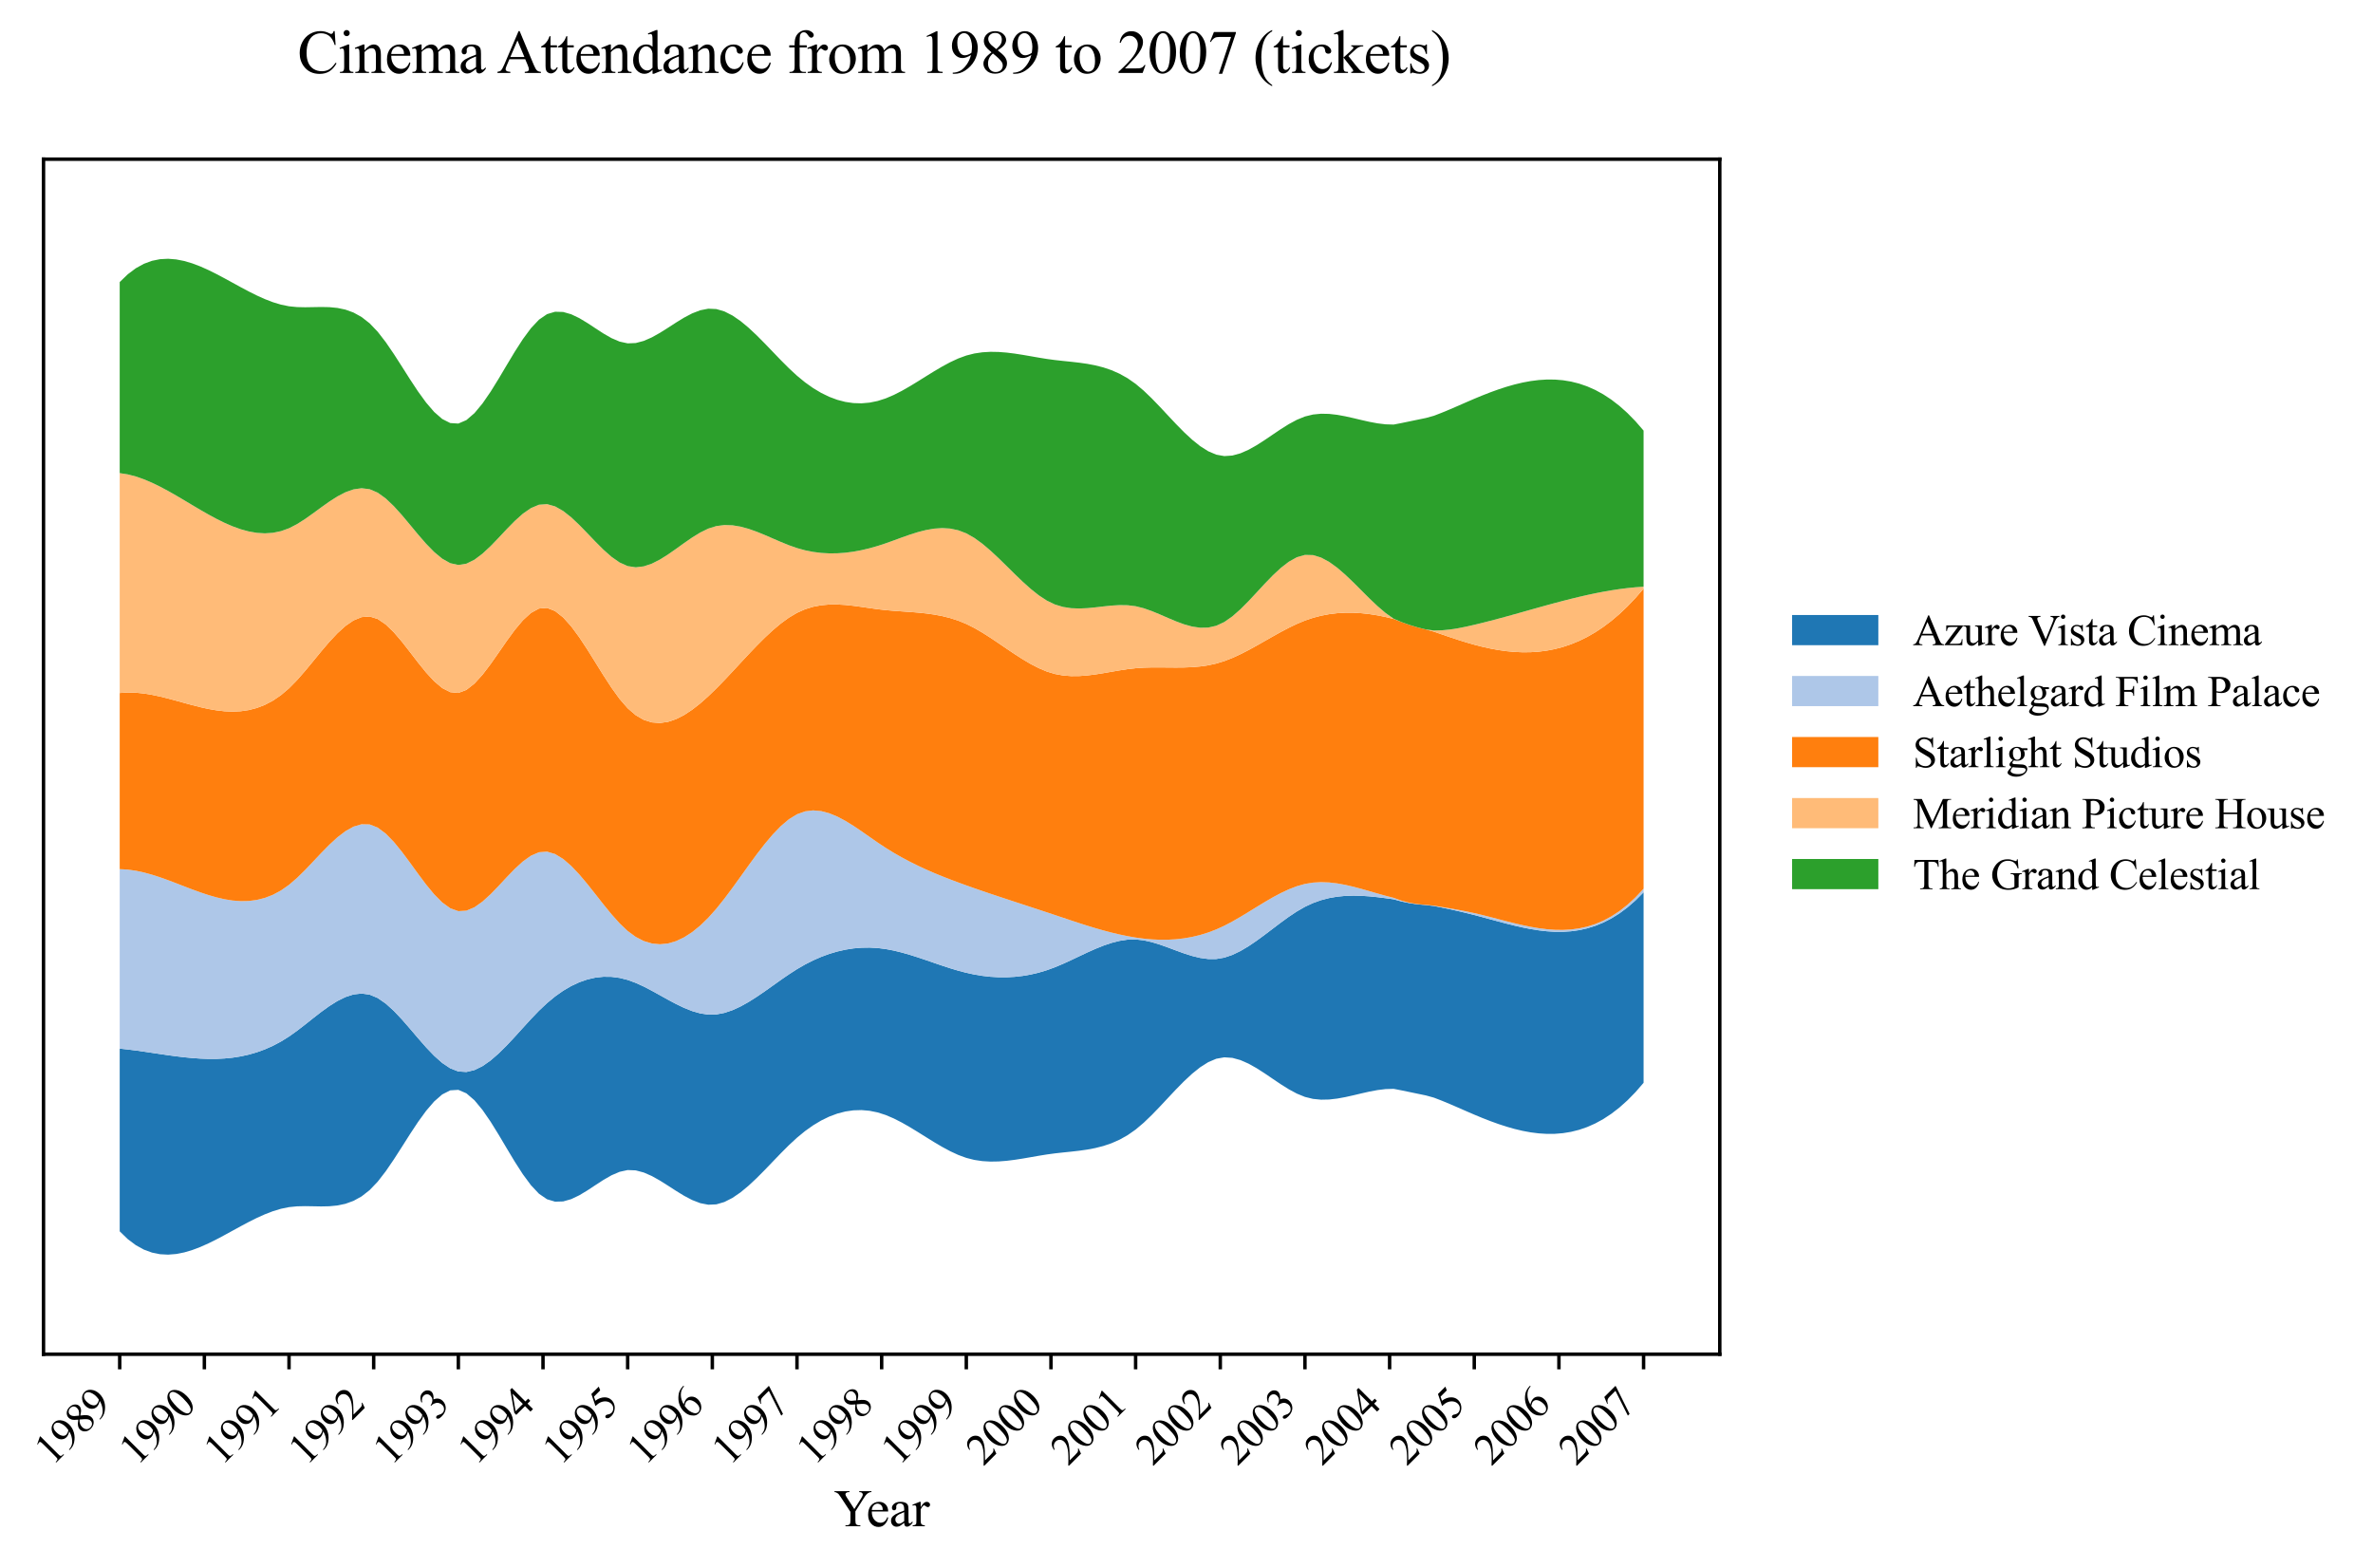 <?xml version="1.0" encoding="utf-8" standalone="no"?>
<!DOCTYPE svg PUBLIC "-//W3C//DTD SVG 1.1//EN"
  "http://www.w3.org/Graphics/SVG/1.1/DTD/svg11.dtd">
<svg xmlns:xlink="http://www.w3.org/1999/xlink" width="550.402pt" height="363.785pt" viewBox="0 0 550.402 363.785" xmlns="http://www.w3.org/2000/svg" version="1.1">
 <defs>
  <style type="text/css">*{stroke-linejoin: round; stroke-linecap: butt}</style>
 </defs>
 <g id="figure_1">
  <g id="patch_1">
   <path d="M 0 363.785 
L 550.402 363.785 
L 550.402 0 
L 0 0 
z
" style="fill: #ffffff"/>
  </g>
  <g id="axes_1">
   <g id="patch_2">
    <path d="M 10.092 314.121 
L 398.892 314.121 
L 398.892 36.921 
L 10.092 36.921 
z
" style="fill: #ffffff"/>
   </g>
   <g id="FillBetweenPolyCollection_1">
    <path d="M 27.765 243.231 
L 27.765 285.616 
L 29.635 287.422 
L 31.505 288.824 
L 33.375 289.854 
L 35.245 290.543 
L 37.115 290.922 
L 38.985 291.021 
L 40.856 290.872 
L 42.726 290.505 
L 44.596 289.951 
L 46.466 289.242 
L 48.336 288.407 
L 50.206 287.479 
L 52.076 286.488 
L 53.946 285.464 
L 55.817 284.44 
L 57.687 283.445 
L 59.557 282.51 
L 61.427 281.667 
L 63.297 280.947 
L 65.167 280.38 
L 67.037 279.997 
L 68.908 279.813 
L 70.778 279.772 
L 72.648 279.803 
L 74.518 279.836 
L 76.388 279.797 
L 78.258 279.617 
L 80.128 279.223 
L 81.998 278.544 
L 83.869 277.509 
L 85.739 276.045 
L 87.609 274.087 
L 89.479 271.67 
L 91.349 268.933 
L 93.219 266.021 
L 95.089 263.077 
L 96.959 260.245 
L 98.83 257.669 
L 100.7 255.492 
L 102.57 253.858 
L 104.44 252.911 
L 106.31 252.796 
L 108.18 253.602 
L 110.05 255.215 
L 111.92 257.465 
L 113.791 260.183 
L 115.661 263.202 
L 117.531 266.352 
L 119.401 269.464 
L 121.271 272.371 
L 123.141 274.904 
L 125.011 276.893 
L 126.882 278.176 
L 128.752 278.732 
L 130.622 278.68 
L 132.492 278.145 
L 134.362 277.252 
L 136.232 276.127 
L 138.102 274.895 
L 139.972 273.681 
L 141.843 272.61 
L 143.713 271.808 
L 145.583 271.399 
L 147.453 271.473 
L 149.323 271.969 
L 151.193 272.789 
L 153.063 273.837 
L 154.933 275.014 
L 156.804 276.224 
L 158.674 277.369 
L 160.544 278.351 
L 162.414 279.075 
L 164.284 279.441 
L 166.154 279.357 
L 168.024 278.807 
L 169.895 277.856 
L 171.765 276.57 
L 173.635 275.018 
L 175.505 273.268 
L 177.375 271.386 
L 179.245 269.44 
L 181.115 267.498 
L 182.985 265.627 
L 184.856 263.895 
L 186.726 262.358 
L 188.596 261.029 
L 190.466 259.909 
L 192.336 258.999 
L 194.206 258.301 
L 196.076 257.816 
L 197.946 257.545 
L 199.817 257.49 
L 201.687 257.651 
L 203.557 258.031 
L 205.427 258.63 
L 207.297 259.426 
L 209.167 260.38 
L 211.037 261.447 
L 212.908 262.587 
L 214.778 263.757 
L 216.648 264.915 
L 218.518 266.018 
L 220.388 267.024 
L 222.258 267.891 
L 224.128 268.577 
L 225.998 269.05 
L 227.869 269.328 
L 229.739 269.436 
L 231.609 269.403 
L 233.479 269.257 
L 235.349 269.024 
L 237.219 268.733 
L 239.089 268.41 
L 240.959 268.084 
L 242.83 267.781 
L 244.7 267.527 
L 246.57 267.321 
L 248.44 267.128 
L 250.31 266.916 
L 252.18 266.649 
L 254.05 266.294 
L 255.92 265.817 
L 257.791 265.184 
L 259.661 264.361 
L 261.531 263.313 
L 263.401 262.008 
L 265.271 260.429 
L 267.141 258.633 
L 269.011 256.697 
L 270.882 254.697 
L 272.752 252.707 
L 274.622 250.805 
L 276.492 249.066 
L 278.362 247.565 
L 280.232 246.379 
L 282.102 245.583 
L 283.972 245.25 
L 285.843 245.378 
L 287.713 245.893 
L 289.583 246.714 
L 291.453 247.764 
L 293.323 248.962 
L 295.193 250.231 
L 297.063 251.492 
L 298.933 252.665 
L 300.804 253.671 
L 302.674 254.433 
L 304.544 254.892 
L 306.414 255.077 
L 308.284 255.037 
L 310.154 254.821 
L 312.024 254.48 
L 313.895 254.062 
L 315.765 253.618 
L 317.635 253.196 
L 319.505 252.847 
L 321.375 252.619 
L 323.245 252.561 
L 325.115 252.924 
L 326.985 253.313 
L 328.856 253.702 
L 330.726 254.088 
L 332.596 254.606 
L 334.466 255.329 
L 336.336 256.106 
L 338.206 256.916 
L 340.076 257.735 
L 341.946 258.542 
L 343.817 259.317 
L 345.687 260.047 
L 347.557 260.723 
L 349.427 261.332 
L 351.297 261.864 
L 353.167 262.309 
L 355.037 262.655 
L 356.908 262.892 
L 358.778 263.01 
L 360.648 262.997 
L 362.518 262.842 
L 364.388 262.536 
L 366.258 262.066 
L 368.128 261.424 
L 369.998 260.596 
L 371.869 259.574 
L 373.739 258.346 
L 375.609 256.902 
L 377.479 255.23 
L 379.349 253.32 
L 381.219 251.161 
L 381.219 206.971 
L 381.219 206.971 
L 379.349 208.85 
L 377.479 210.477 
L 375.609 211.868 
L 373.739 213.035 
L 371.869 213.993 
L 369.998 214.756 
L 368.128 215.337 
L 366.258 215.751 
L 364.388 216.011 
L 362.518 216.132 
L 360.648 216.128 
L 358.778 216.012 
L 356.908 215.798 
L 355.037 215.5 
L 353.167 215.132 
L 351.297 214.709 
L 349.427 214.243 
L 347.557 213.75 
L 345.687 213.242 
L 343.817 212.735 
L 341.946 212.241 
L 340.076 211.772 
L 338.206 211.33 
L 336.336 210.913 
L 334.466 210.52 
L 332.596 210.15 
L 330.726 209.932 
L 328.856 209.767 
L 326.985 209.5 
L 325.115 209.109 
L 323.245 208.598 
L 321.375 208.338 
L 319.505 208.104 
L 317.635 207.914 
L 315.765 207.787 
L 313.895 207.744 
L 312.024 207.803 
L 310.154 207.986 
L 308.284 208.31 
L 306.414 208.796 
L 304.544 209.464 
L 302.674 210.333 
L 300.804 211.41 
L 298.933 212.653 
L 297.063 214.01 
L 295.193 215.425 
L 293.323 216.845 
L 291.453 218.215 
L 289.583 219.483 
L 287.713 220.593 
L 285.843 221.492 
L 283.972 222.126 
L 282.102 222.444 
L 280.232 222.447 
L 278.362 222.192 
L 276.492 221.737 
L 274.622 221.142 
L 272.752 220.465 
L 270.882 219.765 
L 269.011 219.101 
L 267.141 218.53 
L 265.271 218.113 
L 263.401 217.907 
L 261.531 217.956 
L 259.661 218.237 
L 257.791 218.713 
L 255.92 219.347 
L 254.05 220.101 
L 252.18 220.937 
L 250.31 221.818 
L 248.44 222.706 
L 246.57 223.563 
L 244.7 224.352 
L 242.83 225.037 
L 240.959 225.599 
L 239.089 226.042 
L 237.219 226.367 
L 235.349 226.58 
L 233.479 226.682 
L 231.609 226.676 
L 229.739 226.567 
L 227.869 226.357 
L 225.998 226.049 
L 224.128 225.646 
L 222.258 225.155 
L 220.388 224.593 
L 218.518 223.983 
L 216.648 223.345 
L 214.778 222.701 
L 212.908 222.072 
L 211.037 221.479 
L 209.167 220.944 
L 207.297 220.488 
L 205.427 220.133 
L 203.557 219.898 
L 201.687 219.796 
L 199.817 219.825 
L 197.946 219.987 
L 196.076 220.281 
L 194.206 220.706 
L 192.336 221.262 
L 190.466 221.95 
L 188.596 222.769 
L 186.726 223.72 
L 184.856 224.801 
L 182.985 226.005 
L 181.115 227.295 
L 179.245 228.626 
L 177.375 229.953 
L 175.505 231.23 
L 173.635 232.413 
L 171.765 233.456 
L 169.895 234.315 
L 168.024 234.944 
L 166.154 235.299 
L 164.284 235.337 
L 162.414 235.061 
L 160.544 234.524 
L 158.674 233.78 
L 156.804 232.883 
L 154.933 231.886 
L 153.063 230.844 
L 151.193 229.811 
L 149.323 228.839 
L 147.453 227.984 
L 145.583 227.299 
L 143.713 226.829 
L 141.843 226.583 
L 139.972 226.561 
L 138.102 226.763 
L 136.232 227.189 
L 134.362 227.838 
L 132.492 228.712 
L 130.622 229.809 
L 128.752 231.13 
L 126.882 232.674 
L 125.011 234.441 
L 123.141 236.387 
L 121.271 238.434 
L 119.401 240.499 
L 117.531 242.499 
L 115.661 244.352 
L 113.791 245.976 
L 111.92 247.287 
L 110.05 248.205 
L 108.18 248.647 
L 106.31 248.53 
L 104.44 247.804 
L 102.57 246.554 
L 100.7 244.893 
L 98.83 242.938 
L 96.959 240.804 
L 95.089 238.606 
L 93.219 236.461 
L 91.349 234.483 
L 89.479 232.788 
L 87.609 231.492 
L 85.739 230.707 
L 83.869 230.454 
L 81.998 230.664 
L 80.128 231.267 
L 78.258 232.19 
L 76.388 233.362 
L 74.518 234.709 
L 72.648 236.161 
L 70.778 237.646 
L 68.908 239.09 
L 67.037 240.424 
L 65.167 241.587 
L 63.297 242.579 
L 61.427 243.408 
L 59.557 244.087 
L 57.687 244.627 
L 55.817 245.038 
L 53.946 245.331 
L 52.076 245.518 
L 50.206 245.609 
L 48.336 245.615 
L 46.466 245.548 
L 44.596 245.418 
L 42.726 245.236 
L 40.856 245.013 
L 38.985 244.76 
L 37.115 244.488 
L 35.245 244.209 
L 33.375 243.932 
L 31.505 243.67 
L 29.635 243.432 
L 27.765 243.231 
z
" clip-path="url(#p5dd17aaf19)" style="fill: #1f77b4"/>
   </g>
   <g id="FillBetweenPolyCollection_2">
    <path d="M 27.765 201.601 
L 27.765 243.231 
L 29.635 243.432 
L 31.505 243.67 
L 33.375 243.932 
L 35.245 244.209 
L 37.115 244.488 
L 38.985 244.76 
L 40.856 245.013 
L 42.726 245.236 
L 44.596 245.418 
L 46.466 245.548 
L 48.336 245.615 
L 50.206 245.609 
L 52.076 245.518 
L 53.946 245.331 
L 55.817 245.038 
L 57.687 244.627 
L 59.557 244.087 
L 61.427 243.408 
L 63.297 242.579 
L 65.167 241.587 
L 67.037 240.424 
L 68.908 239.09 
L 70.778 237.646 
L 72.648 236.161 
L 74.518 234.709 
L 76.388 233.362 
L 78.258 232.19 
L 80.128 231.267 
L 81.998 230.664 
L 83.869 230.454 
L 85.739 230.707 
L 87.609 231.492 
L 89.479 232.788 
L 91.349 234.483 
L 93.219 236.461 
L 95.089 238.606 
L 96.959 240.804 
L 98.83 242.938 
L 100.7 244.893 
L 102.57 246.554 
L 104.44 247.804 
L 106.31 248.53 
L 108.18 248.647 
L 110.05 248.205 
L 111.92 247.287 
L 113.791 245.976 
L 115.661 244.352 
L 117.531 242.499 
L 119.401 240.499 
L 121.271 238.434 
L 123.141 236.387 
L 125.011 234.441 
L 126.882 232.674 
L 128.752 231.13 
L 130.622 229.809 
L 132.492 228.712 
L 134.362 227.838 
L 136.232 227.189 
L 138.102 226.763 
L 139.972 226.561 
L 141.843 226.583 
L 143.713 226.829 
L 145.583 227.299 
L 147.453 227.984 
L 149.323 228.839 
L 151.193 229.811 
L 153.063 230.844 
L 154.933 231.886 
L 156.804 232.883 
L 158.674 233.78 
L 160.544 234.524 
L 162.414 235.061 
L 164.284 235.337 
L 166.154 235.299 
L 168.024 234.944 
L 169.895 234.315 
L 171.765 233.456 
L 173.635 232.413 
L 175.505 231.23 
L 177.375 229.953 
L 179.245 228.626 
L 181.115 227.295 
L 182.985 226.005 
L 184.856 224.801 
L 186.726 223.72 
L 188.596 222.769 
L 190.466 221.95 
L 192.336 221.262 
L 194.206 220.706 
L 196.076 220.281 
L 197.946 219.987 
L 199.817 219.825 
L 201.687 219.796 
L 203.557 219.898 
L 205.427 220.133 
L 207.297 220.488 
L 209.167 220.944 
L 211.037 221.479 
L 212.908 222.072 
L 214.778 222.701 
L 216.648 223.345 
L 218.518 223.983 
L 220.388 224.593 
L 222.258 225.155 
L 224.128 225.646 
L 225.998 226.049 
L 227.869 226.357 
L 229.739 226.567 
L 231.609 226.676 
L 233.479 226.682 
L 235.349 226.58 
L 237.219 226.367 
L 239.089 226.042 
L 240.959 225.599 
L 242.83 225.037 
L 244.7 224.352 
L 246.57 223.563 
L 248.44 222.706 
L 250.31 221.818 
L 252.18 220.937 
L 254.05 220.101 
L 255.92 219.347 
L 257.791 218.713 
L 259.661 218.237 
L 261.531 217.956 
L 263.401 217.907 
L 265.271 218.113 
L 267.141 218.53 
L 269.011 219.101 
L 270.882 219.765 
L 272.752 220.465 
L 274.622 221.142 
L 276.492 221.737 
L 278.362 222.192 
L 280.232 222.447 
L 282.102 222.444 
L 283.972 222.126 
L 285.843 221.492 
L 287.713 220.593 
L 289.583 219.483 
L 291.453 218.215 
L 293.323 216.845 
L 295.193 215.425 
L 297.063 214.01 
L 298.933 212.653 
L 300.804 211.41 
L 302.674 210.333 
L 304.544 209.464 
L 306.414 208.796 
L 308.284 208.31 
L 310.154 207.986 
L 312.024 207.803 
L 313.895 207.744 
L 315.765 207.787 
L 317.635 207.914 
L 319.505 208.104 
L 321.375 208.338 
L 323.245 208.598 
L 325.115 209.109 
L 326.985 209.5 
L 328.856 209.767 
L 330.726 209.932 
L 332.596 210.15 
L 334.466 210.52 
L 336.336 210.913 
L 338.206 211.33 
L 340.076 211.772 
L 341.946 212.241 
L 343.817 212.735 
L 345.687 213.242 
L 347.557 213.75 
L 349.427 214.243 
L 351.297 214.709 
L 353.167 215.132 
L 355.037 215.5 
L 356.908 215.798 
L 358.778 216.012 
L 360.648 216.128 
L 362.518 216.132 
L 364.388 216.011 
L 366.258 215.751 
L 368.128 215.337 
L 369.998 214.756 
L 371.869 213.993 
L 373.739 213.035 
L 375.609 211.868 
L 377.479 210.477 
L 379.349 208.85 
L 381.219 206.971 
L 381.219 206.139 
L 381.219 206.139 
L 379.349 208.14 
L 377.479 209.866 
L 375.609 211.333 
L 373.739 212.557 
L 371.869 213.555 
L 369.998 214.341 
L 368.128 214.933 
L 366.258 215.346 
L 364.388 215.597 
L 362.518 215.702 
L 360.648 215.676 
L 358.778 215.536 
L 356.908 215.298 
L 355.037 214.978 
L 353.167 214.593 
L 351.297 214.158 
L 349.427 213.689 
L 347.557 213.203 
L 345.687 212.715 
L 343.817 212.242 
L 341.946 211.8 
L 340.076 211.4 
L 338.206 211.038 
L 336.336 210.702 
L 334.466 210.383 
L 332.596 210.071 
L 330.726 209.885 
L 328.856 209.72 
L 326.985 209.41 
L 325.115 208.925 
L 323.245 208.259 
L 321.375 207.777 
L 319.505 207.251 
L 317.635 206.707 
L 315.765 206.174 
L 313.895 205.678 
L 312.024 205.247 
L 310.154 204.909 
L 308.284 204.69 
L 306.414 204.619 
L 304.544 204.724 
L 302.674 205.03 
L 300.804 205.556 
L 298.933 206.277 
L 297.063 207.155 
L 295.193 208.156 
L 293.323 209.243 
L 291.453 210.382 
L 289.583 211.535 
L 287.713 212.667 
L 285.843 213.743 
L 283.972 214.726 
L 282.102 215.582 
L 280.232 216.296 
L 278.362 216.874 
L 276.492 217.324 
L 274.622 217.652 
L 272.752 217.866 
L 270.882 217.972 
L 269.011 217.978 
L 267.141 217.891 
L 265.271 217.718 
L 263.401 217.466 
L 261.531 217.142 
L 259.661 216.754 
L 257.791 216.31 
L 255.92 215.816 
L 254.05 215.28 
L 252.18 214.711 
L 250.31 214.115 
L 248.44 213.501 
L 246.57 212.876 
L 244.7 212.247 
L 242.83 211.622 
L 240.959 211.004 
L 239.089 210.39 
L 237.219 209.778 
L 235.349 209.166 
L 233.479 208.552 
L 231.609 207.933 
L 229.739 207.307 
L 227.869 206.672 
L 225.998 206.025 
L 224.128 205.364 
L 222.258 204.685 
L 220.388 203.984 
L 218.518 203.251 
L 216.648 202.481 
L 214.778 201.665 
L 212.908 200.797 
L 211.037 199.869 
L 209.167 198.874 
L 207.297 197.805 
L 205.427 196.655 
L 203.557 195.416 
L 201.687 194.115 
L 199.817 192.807 
L 197.946 191.548 
L 196.076 190.395 
L 194.206 189.404 
L 192.336 188.633 
L 190.466 188.137 
L 188.596 187.974 
L 186.726 188.2 
L 184.856 188.872 
L 182.985 190.024 
L 181.115 191.605 
L 179.245 193.54 
L 177.375 195.755 
L 175.505 198.175 
L 173.635 200.728 
L 171.765 203.338 
L 169.895 205.931 
L 168.024 208.433 
L 166.154 210.77 
L 164.284 212.869 
L 162.414 214.686 
L 160.544 216.206 
L 158.674 217.413 
L 156.804 218.295 
L 154.933 218.836 
L 153.063 219.023 
L 151.193 218.841 
L 149.323 218.276 
L 147.453 217.314 
L 145.583 215.941 
L 143.713 214.163 
L 141.843 212.072 
L 139.972 209.78 
L 138.102 207.4 
L 136.232 205.043 
L 134.362 202.822 
L 132.492 200.849 
L 130.622 199.236 
L 128.752 198.096 
L 126.882 197.541 
L 125.011 197.678 
L 123.141 198.487 
L 121.271 199.823 
L 119.401 201.535 
L 117.531 203.471 
L 115.661 205.481 
L 113.791 207.413 
L 111.92 209.117 
L 110.05 210.44 
L 108.18 211.233 
L 106.31 211.344 
L 104.44 210.672 
L 102.57 209.317 
L 100.7 207.43 
L 98.83 205.162 
L 96.959 202.662 
L 95.089 200.082 
L 93.219 197.571 
L 91.349 195.281 
L 89.479 193.361 
L 87.609 191.963 
L 85.739 191.231 
L 83.869 191.19 
L 81.998 191.742 
L 80.128 192.785 
L 78.258 194.217 
L 76.388 195.936 
L 74.518 197.838 
L 72.648 199.822 
L 70.778 201.785 
L 68.908 203.624 
L 67.037 205.239 
L 65.167 206.547 
L 63.297 207.551 
L 61.427 208.276 
L 59.557 208.748 
L 57.687 208.989 
L 55.817 209.025 
L 53.946 208.881 
L 52.076 208.58 
L 50.206 208.147 
L 48.336 207.607 
L 46.466 206.985 
L 44.596 206.304 
L 42.726 205.589 
L 40.856 204.865 
L 38.985 204.157 
L 37.115 203.488 
L 35.245 202.884 
L 33.375 202.369 
L 31.505 201.967 
L 29.635 201.703 
L 27.765 201.601 
z
" clip-path="url(#p5dd17aaf19)" style="fill: #aec7e8"/>
   </g>
   <g id="FillBetweenPolyCollection_3">
    <path d="M 27.765 160.749 
L 27.765 201.601 
L 29.635 201.703 
L 31.505 201.967 
L 33.375 202.369 
L 35.245 202.884 
L 37.115 203.488 
L 38.985 204.157 
L 40.856 204.865 
L 42.726 205.589 
L 44.596 206.304 
L 46.466 206.985 
L 48.336 207.607 
L 50.206 208.147 
L 52.076 208.58 
L 53.946 208.881 
L 55.817 209.025 
L 57.687 208.989 
L 59.557 208.748 
L 61.427 208.276 
L 63.297 207.551 
L 65.167 206.547 
L 67.037 205.239 
L 68.908 203.624 
L 70.778 201.785 
L 72.648 199.822 
L 74.518 197.838 
L 76.388 195.936 
L 78.258 194.217 
L 80.128 192.785 
L 81.998 191.742 
L 83.869 191.19 
L 85.739 191.231 
L 87.609 191.963 
L 89.479 193.361 
L 91.349 195.281 
L 93.219 197.571 
L 95.089 200.082 
L 96.959 202.662 
L 98.83 205.162 
L 100.7 207.43 
L 102.57 209.317 
L 104.44 210.672 
L 106.31 211.344 
L 108.18 211.233 
L 110.05 210.44 
L 111.92 209.117 
L 113.791 207.413 
L 115.661 205.481 
L 117.531 203.471 
L 119.401 201.535 
L 121.271 199.823 
L 123.141 198.487 
L 125.011 197.678 
L 126.882 197.541 
L 128.752 198.096 
L 130.622 199.236 
L 132.492 200.849 
L 134.362 202.822 
L 136.232 205.043 
L 138.102 207.4 
L 139.972 209.78 
L 141.843 212.072 
L 143.713 214.163 
L 145.583 215.941 
L 147.453 217.314 
L 149.323 218.276 
L 151.193 218.841 
L 153.063 219.023 
L 154.933 218.836 
L 156.804 218.295 
L 158.674 217.413 
L 160.544 216.206 
L 162.414 214.686 
L 164.284 212.869 
L 166.154 210.77 
L 168.024 208.433 
L 169.895 205.931 
L 171.765 203.338 
L 173.635 200.728 
L 175.505 198.175 
L 177.375 195.755 
L 179.245 193.54 
L 181.115 191.605 
L 182.985 190.024 
L 184.856 188.872 
L 186.726 188.2 
L 188.596 187.974 
L 190.466 188.137 
L 192.336 188.633 
L 194.206 189.404 
L 196.076 190.395 
L 197.946 191.548 
L 199.817 192.807 
L 201.687 194.115 
L 203.557 195.416 
L 205.427 196.655 
L 207.297 197.805 
L 209.167 198.874 
L 211.037 199.869 
L 212.908 200.797 
L 214.778 201.665 
L 216.648 202.481 
L 218.518 203.251 
L 220.388 203.984 
L 222.258 204.685 
L 224.128 205.364 
L 225.998 206.025 
L 227.869 206.672 
L 229.739 207.307 
L 231.609 207.933 
L 233.479 208.552 
L 235.349 209.166 
L 237.219 209.778 
L 239.089 210.39 
L 240.959 211.004 
L 242.83 211.622 
L 244.7 212.247 
L 246.57 212.876 
L 248.44 213.501 
L 250.31 214.115 
L 252.18 214.711 
L 254.05 215.28 
L 255.92 215.816 
L 257.791 216.31 
L 259.661 216.754 
L 261.531 217.142 
L 263.401 217.466 
L 265.271 217.718 
L 267.141 217.891 
L 269.011 217.978 
L 270.882 217.972 
L 272.752 217.866 
L 274.622 217.652 
L 276.492 217.324 
L 278.362 216.874 
L 280.232 216.296 
L 282.102 215.582 
L 283.972 214.726 
L 285.843 213.743 
L 287.713 212.667 
L 289.583 211.535 
L 291.453 210.382 
L 293.323 209.243 
L 295.193 208.156 
L 297.063 207.155 
L 298.933 206.277 
L 300.804 205.556 
L 302.674 205.03 
L 304.544 204.724 
L 306.414 204.619 
L 308.284 204.69 
L 310.154 204.909 
L 312.024 205.247 
L 313.895 205.678 
L 315.765 206.174 
L 317.635 206.707 
L 319.505 207.251 
L 321.375 207.777 
L 323.245 208.259 
L 325.115 208.925 
L 326.985 209.41 
L 328.856 209.72 
L 330.726 209.885 
L 332.596 210.071 
L 334.466 210.383 
L 336.336 210.702 
L 338.206 211.038 
L 340.076 211.4 
L 341.946 211.8 
L 343.817 212.242 
L 345.687 212.715 
L 347.557 213.203 
L 349.427 213.689 
L 351.297 214.158 
L 353.167 214.593 
L 355.037 214.978 
L 356.908 215.298 
L 358.778 215.536 
L 360.648 215.676 
L 362.518 215.702 
L 364.388 215.597 
L 366.258 215.346 
L 368.128 214.933 
L 369.998 214.341 
L 371.869 213.555 
L 373.739 212.557 
L 375.609 211.333 
L 377.479 209.866 
L 379.349 208.14 
L 381.219 206.139 
L 381.219 136.528 
L 381.219 136.528 
L 379.349 138.692 
L 377.479 140.657 
L 375.609 142.43 
L 373.739 144.019 
L 371.869 145.429 
L 369.998 146.669 
L 368.128 147.745 
L 366.258 148.664 
L 364.388 149.433 
L 362.518 150.06 
L 360.648 150.551 
L 358.778 150.913 
L 356.908 151.153 
L 355.037 151.279 
L 353.167 151.298 
L 351.297 151.216 
L 349.427 151.04 
L 347.557 150.778 
L 345.687 150.436 
L 343.817 150.022 
L 341.946 149.542 
L 340.076 149.005 
L 338.206 148.422 
L 336.336 147.804 
L 334.466 147.165 
L 332.596 146.517 
L 330.726 146.001 
L 328.856 145.534 
L 326.985 144.972 
L 325.115 144.309 
L 323.245 143.559 
L 321.375 143.11 
L 319.505 142.734 
L 317.635 142.44 
L 315.765 142.235 
L 313.895 142.127 
L 312.024 142.123 
L 310.154 142.231 
L 308.284 142.459 
L 306.414 142.815 
L 304.544 143.305 
L 302.674 143.939 
L 300.804 144.716 
L 298.933 145.613 
L 297.063 146.597 
L 295.193 147.639 
L 293.323 148.707 
L 291.453 149.769 
L 289.583 150.795 
L 287.713 151.753 
L 285.843 152.612 
L 283.972 153.342 
L 282.102 153.911 
L 280.232 154.319 
L 278.362 154.589 
L 276.492 154.749 
L 274.622 154.825 
L 272.752 154.843 
L 270.882 154.83 
L 269.011 154.812 
L 267.141 154.816 
L 265.271 154.867 
L 263.401 154.994 
L 261.531 155.211 
L 259.661 155.497 
L 257.791 155.818 
L 255.92 156.143 
L 254.05 156.439 
L 252.18 156.672 
L 250.31 156.811 
L 248.44 156.823 
L 246.57 156.676 
L 244.7 156.336 
L 242.83 155.773 
L 240.959 154.991 
L 239.089 154.029 
L 237.219 152.927 
L 235.349 151.727 
L 233.479 150.469 
L 231.609 149.193 
L 229.739 147.94 
L 227.869 146.751 
L 225.998 145.666 
L 224.128 144.727 
L 222.258 143.962 
L 220.388 143.359 
L 218.518 142.895 
L 216.648 142.545 
L 214.778 142.286 
L 212.908 142.093 
L 211.037 141.944 
L 209.167 141.814 
L 207.297 141.679 
L 205.427 141.517 
L 203.557 141.303 
L 201.687 141.044 
L 199.817 140.772 
L 197.946 140.52 
L 196.076 140.321 
L 194.206 140.211 
L 192.336 140.221 
L 190.466 140.387 
L 188.596 140.741 
L 186.726 141.317 
L 184.856 142.15 
L 182.985 143.259 
L 181.115 144.618 
L 179.245 146.187 
L 177.375 147.926 
L 175.505 149.794 
L 173.635 151.753 
L 171.765 153.761 
L 169.895 155.78 
L 168.024 157.769 
L 166.154 159.689 
L 164.284 161.499 
L 162.414 163.158 
L 160.544 164.623 
L 158.674 165.853 
L 156.804 166.804 
L 154.933 167.435 
L 153.063 167.701 
L 151.193 167.561 
L 149.323 166.973 
L 147.453 165.893 
L 145.583 164.279 
L 143.713 162.121 
L 141.843 159.532 
L 139.972 156.662 
L 138.102 153.655 
L 136.232 150.66 
L 134.362 147.824 
L 132.492 145.292 
L 130.622 143.213 
L 128.752 141.734 
L 126.882 141 
L 125.011 141.153 
L 123.141 142.174 
L 121.271 143.89 
L 119.401 146.116 
L 117.531 148.672 
L 115.661 151.375 
L 113.791 154.044 
L 111.92 156.496 
L 110.05 158.548 
L 108.18 160.02 
L 106.31 160.728 
L 104.44 160.549 
L 102.57 159.59 
L 100.7 158.014 
L 98.83 155.988 
L 96.959 153.675 
L 95.089 151.239 
L 93.219 148.847 
L 91.349 146.662 
L 89.479 144.849 
L 87.609 143.573 
L 85.739 142.993 
L 83.869 143.137 
L 81.998 143.905 
L 80.128 145.189 
L 78.258 146.883 
L 76.388 148.879 
L 74.518 151.07 
L 72.648 153.351 
L 70.778 155.612 
L 68.908 157.749 
L 67.037 159.653 
L 65.167 161.241 
L 63.297 162.514 
L 61.427 163.499 
L 59.557 164.22 
L 57.687 164.704 
L 55.817 164.975 
L 53.946 165.059 
L 52.076 164.981 
L 50.206 164.766 
L 48.336 164.44 
L 46.466 164.028 
L 44.596 163.555 
L 42.726 163.047 
L 40.856 162.529 
L 38.985 162.026 
L 37.115 161.564 
L 35.245 161.168 
L 33.375 160.863 
L 31.505 160.675 
L 29.635 160.628 
L 27.765 160.749 
z
" clip-path="url(#p5dd17aaf19)" style="fill: #ff7f0e"/>
   </g>
   <g id="FillBetweenPolyCollection_4">
    <path d="M 27.765 109.742 
L 27.765 160.749 
L 29.635 160.628 
L 31.505 160.675 
L 33.375 160.863 
L 35.245 161.168 
L 37.115 161.564 
L 38.985 162.026 
L 40.856 162.529 
L 42.726 163.047 
L 44.596 163.555 
L 46.466 164.028 
L 48.336 164.44 
L 50.206 164.766 
L 52.076 164.981 
L 53.946 165.059 
L 55.817 164.975 
L 57.687 164.704 
L 59.557 164.22 
L 61.427 163.499 
L 63.297 162.514 
L 65.167 161.241 
L 67.037 159.653 
L 68.908 157.749 
L 70.778 155.612 
L 72.648 153.351 
L 74.518 151.07 
L 76.388 148.879 
L 78.258 146.883 
L 80.128 145.189 
L 81.998 143.905 
L 83.869 143.137 
L 85.739 142.993 
L 87.609 143.573 
L 89.479 144.849 
L 91.349 146.662 
L 93.219 148.847 
L 95.089 151.239 
L 96.959 153.675 
L 98.83 155.988 
L 100.7 158.014 
L 102.57 159.59 
L 104.44 160.549 
L 106.31 160.728 
L 108.18 160.02 
L 110.05 158.548 
L 111.92 156.496 
L 113.791 154.044 
L 115.661 151.375 
L 117.531 148.672 
L 119.401 146.116 
L 121.271 143.89 
L 123.141 142.174 
L 125.011 141.153 
L 126.882 141 
L 128.752 141.734 
L 130.622 143.213 
L 132.492 145.292 
L 134.362 147.824 
L 136.232 150.66 
L 138.102 153.655 
L 139.972 156.662 
L 141.843 159.532 
L 143.713 162.121 
L 145.583 164.279 
L 147.453 165.893 
L 149.323 166.973 
L 151.193 167.561 
L 153.063 167.701 
L 154.933 167.435 
L 156.804 166.804 
L 158.674 165.853 
L 160.544 164.623 
L 162.414 163.158 
L 164.284 161.499 
L 166.154 159.689 
L 168.024 157.769 
L 169.895 155.78 
L 171.765 153.761 
L 173.635 151.753 
L 175.505 149.794 
L 177.375 147.926 
L 179.245 146.187 
L 181.115 144.618 
L 182.985 143.259 
L 184.856 142.15 
L 186.726 141.317 
L 188.596 140.741 
L 190.466 140.387 
L 192.336 140.221 
L 194.206 140.211 
L 196.076 140.321 
L 197.946 140.52 
L 199.817 140.772 
L 201.687 141.044 
L 203.557 141.303 
L 205.427 141.517 
L 207.297 141.679 
L 209.167 141.814 
L 211.037 141.944 
L 212.908 142.093 
L 214.778 142.286 
L 216.648 142.545 
L 218.518 142.895 
L 220.388 143.359 
L 222.258 143.962 
L 224.128 144.727 
L 225.998 145.666 
L 227.869 146.751 
L 229.739 147.94 
L 231.609 149.193 
L 233.479 150.469 
L 235.349 151.727 
L 237.219 152.927 
L 239.089 154.029 
L 240.959 154.991 
L 242.83 155.773 
L 244.7 156.336 
L 246.57 156.676 
L 248.44 156.823 
L 250.31 156.811 
L 252.18 156.672 
L 254.05 156.439 
L 255.92 156.143 
L 257.791 155.818 
L 259.661 155.497 
L 261.531 155.211 
L 263.401 154.994 
L 265.271 154.867 
L 267.141 154.816 
L 269.011 154.812 
L 270.882 154.83 
L 272.752 154.843 
L 274.622 154.825 
L 276.492 154.749 
L 278.362 154.589 
L 280.232 154.319 
L 282.102 153.911 
L 283.972 153.342 
L 285.843 152.612 
L 287.713 151.753 
L 289.583 150.795 
L 291.453 149.769 
L 293.323 148.707 
L 295.193 147.639 
L 297.063 146.597 
L 298.933 145.613 
L 300.804 144.716 
L 302.674 143.939 
L 304.544 143.305 
L 306.414 142.815 
L 308.284 142.459 
L 310.154 142.231 
L 312.024 142.123 
L 313.895 142.127 
L 315.765 142.235 
L 317.635 142.44 
L 319.505 142.734 
L 321.375 143.11 
L 323.245 143.559 
L 325.115 144.309 
L 326.985 144.972 
L 328.856 145.534 
L 330.726 146.001 
L 332.596 146.517 
L 334.466 147.165 
L 336.336 147.804 
L 338.206 148.422 
L 340.076 149.005 
L 341.946 149.542 
L 343.817 150.022 
L 345.687 150.436 
L 347.557 150.778 
L 349.427 151.04 
L 351.297 151.216 
L 353.167 151.298 
L 355.037 151.279 
L 356.908 151.153 
L 358.778 150.913 
L 360.648 150.551 
L 362.518 150.06 
L 364.388 149.433 
L 366.258 148.664 
L 368.128 147.745 
L 369.998 146.669 
L 371.869 145.429 
L 373.739 144.019 
L 375.609 142.43 
L 377.479 140.657 
L 379.349 138.692 
L 381.219 136.528 
L 381.219 136.087 
L 381.219 136.087 
L 379.349 136.22 
L 377.479 136.407 
L 375.609 136.644 
L 373.739 136.928 
L 371.869 137.254 
L 369.998 137.618 
L 368.128 138.016 
L 366.258 138.444 
L 364.388 138.899 
L 362.518 139.375 
L 360.648 139.87 
L 358.778 140.378 
L 356.908 140.897 
L 355.037 141.422 
L 353.167 141.948 
L 351.297 142.473 
L 349.427 142.992 
L 347.557 143.5 
L 345.687 143.995 
L 343.817 144.472 
L 341.946 144.926 
L 340.076 145.351 
L 338.206 145.722 
L 336.336 146.013 
L 334.466 146.196 
L 332.596 146.245 
L 330.726 146.001 
L 328.856 145.534 
L 326.985 144.972 
L 325.115 144.309 
L 323.245 143.511 
L 321.375 142.182 
L 319.505 140.587 
L 317.635 138.813 
L 315.765 136.947 
L 313.895 135.077 
L 312.024 133.292 
L 310.154 131.68 
L 308.284 130.327 
L 306.414 129.324 
L 304.544 128.756 
L 302.674 128.713 
L 300.804 129.251 
L 298.933 130.295 
L 297.063 131.742 
L 295.193 133.485 
L 293.323 135.419 
L 291.453 137.439 
L 289.583 139.44 
L 287.713 141.317 
L 285.843 142.963 
L 283.972 144.274 
L 282.102 145.148 
L 280.232 145.569 
L 278.362 145.604 
L 276.492 145.325 
L 274.622 144.805 
L 272.752 144.113 
L 270.882 143.324 
L 269.011 142.507 
L 267.141 141.735 
L 265.271 141.08 
L 263.401 140.613 
L 261.531 140.385 
L 259.661 140.357 
L 257.791 140.47 
L 255.92 140.665 
L 254.05 140.882 
L 252.18 141.062 
L 250.31 141.144 
L 248.44 141.071 
L 246.57 140.781 
L 244.7 140.216 
L 242.83 139.319 
L 240.959 138.094 
L 239.089 136.61 
L 237.219 134.934 
L 235.349 133.138 
L 233.479 131.289 
L 231.609 129.459 
L 229.739 127.717 
L 227.869 126.131 
L 225.998 124.772 
L 224.128 123.709 
L 222.258 122.993 
L 220.388 122.601 
L 218.518 122.49 
L 216.648 122.618 
L 214.778 122.942 
L 212.908 123.42 
L 211.037 124.009 
L 209.167 124.668 
L 207.297 125.354 
L 205.427 126.025 
L 203.557 126.638 
L 201.687 127.17 
L 199.817 127.613 
L 197.946 127.96 
L 196.076 128.204 
L 194.206 128.338 
L 192.336 128.356 
L 190.466 128.25 
L 188.596 128.014 
L 186.726 127.641 
L 184.856 127.124 
L 182.985 126.465 
L 181.115 125.706 
L 179.245 124.897 
L 177.375 124.086 
L 175.505 123.326 
L 173.635 122.665 
L 171.765 122.154 
L 169.895 121.843 
L 168.024 121.783 
L 166.154 122.022 
L 164.284 122.609 
L 162.414 123.522 
L 160.544 124.671 
L 158.674 125.965 
L 156.804 127.312 
L 154.933 128.617 
L 153.063 129.79 
L 151.193 130.738 
L 149.323 131.369 
L 147.453 131.589 
L 145.583 131.307 
L 143.713 130.467 
L 141.843 129.159 
L 139.972 127.507 
L 138.102 125.639 
L 136.232 123.681 
L 134.362 121.757 
L 132.492 119.994 
L 130.622 118.519 
L 128.752 117.457 
L 126.882 116.933 
L 125.011 117.069 
L 123.141 117.857 
L 121.271 119.159 
L 119.401 120.834 
L 117.531 122.739 
L 115.661 124.733 
L 113.791 126.672 
L 111.92 128.416 
L 110.05 129.821 
L 108.18 130.746 
L 106.31 131.048 
L 104.44 130.631 
L 102.57 129.582 
L 100.7 128.032 
L 98.83 126.114 
L 96.959 123.96 
L 95.089 121.702 
L 93.219 119.472 
L 91.349 117.403 
L 89.479 115.626 
L 87.609 114.273 
L 85.739 113.473 
L 83.869 113.247 
L 81.998 113.51 
L 80.128 114.173 
L 78.258 115.147 
L 76.388 116.342 
L 74.518 117.671 
L 72.648 119.042 
L 70.778 120.368 
L 68.908 121.56 
L 67.037 122.527 
L 65.167 123.2 
L 63.297 123.586 
L 61.427 123.709 
L 59.557 123.594 
L 57.687 123.267 
L 55.817 122.753 
L 53.946 122.077 
L 52.076 121.265 
L 50.206 120.341 
L 48.336 119.331 
L 46.466 118.26 
L 44.596 117.153 
L 42.726 116.036 
L 40.856 114.933 
L 38.985 113.87 
L 37.115 112.872 
L 35.245 111.965 
L 33.375 111.173 
L 31.505 110.521 
L 29.635 110.036 
L 27.765 109.742 
z
" clip-path="url(#p5dd17aaf19)" style="fill: #ffbb78"/>
   </g>
   <g id="FillBetweenPolyCollection_5">
    <path d="M 27.765 65.427 
L 27.765 109.742 
L 29.635 110.036 
L 31.505 110.521 
L 33.375 111.173 
L 35.245 111.965 
L 37.115 112.872 
L 38.985 113.87 
L 40.856 114.933 
L 42.726 116.036 
L 44.596 117.153 
L 46.466 118.26 
L 48.336 119.331 
L 50.206 120.341 
L 52.076 121.265 
L 53.946 122.077 
L 55.817 122.753 
L 57.687 123.267 
L 59.557 123.594 
L 61.427 123.709 
L 63.297 123.586 
L 65.167 123.2 
L 67.037 122.527 
L 68.908 121.56 
L 70.778 120.368 
L 72.648 119.042 
L 74.518 117.671 
L 76.388 116.342 
L 78.258 115.147 
L 80.128 114.173 
L 81.998 113.51 
L 83.869 113.247 
L 85.739 113.473 
L 87.609 114.273 
L 89.479 115.626 
L 91.349 117.403 
L 93.219 119.472 
L 95.089 121.702 
L 96.959 123.96 
L 98.83 126.114 
L 100.7 128.032 
L 102.57 129.582 
L 104.44 130.631 
L 106.31 131.048 
L 108.18 130.746 
L 110.05 129.821 
L 111.92 128.416 
L 113.791 126.672 
L 115.661 124.733 
L 117.531 122.739 
L 119.401 120.834 
L 121.271 119.159 
L 123.141 117.857 
L 125.011 117.069 
L 126.882 116.933 
L 128.752 117.457 
L 130.622 118.519 
L 132.492 119.994 
L 134.362 121.757 
L 136.232 123.681 
L 138.102 125.639 
L 139.972 127.507 
L 141.843 129.159 
L 143.713 130.467 
L 145.583 131.307 
L 147.453 131.589 
L 149.323 131.369 
L 151.193 130.738 
L 153.063 129.79 
L 154.933 128.617 
L 156.804 127.312 
L 158.674 125.965 
L 160.544 124.671 
L 162.414 123.522 
L 164.284 122.609 
L 166.154 122.022 
L 168.024 121.783 
L 169.895 121.843 
L 171.765 122.154 
L 173.635 122.665 
L 175.505 123.326 
L 177.375 124.086 
L 179.245 124.897 
L 181.115 125.706 
L 182.985 126.465 
L 184.856 127.124 
L 186.726 127.641 
L 188.596 128.014 
L 190.466 128.25 
L 192.336 128.356 
L 194.206 128.338 
L 196.076 128.204 
L 197.946 127.96 
L 199.817 127.613 
L 201.687 127.17 
L 203.557 126.638 
L 205.427 126.025 
L 207.297 125.354 
L 209.167 124.668 
L 211.037 124.009 
L 212.908 123.42 
L 214.778 122.942 
L 216.648 122.618 
L 218.518 122.49 
L 220.388 122.601 
L 222.258 122.993 
L 224.128 123.709 
L 225.998 124.772 
L 227.869 126.131 
L 229.739 127.717 
L 231.609 129.459 
L 233.479 131.289 
L 235.349 133.138 
L 237.219 134.934 
L 239.089 136.61 
L 240.959 138.094 
L 242.83 139.319 
L 244.7 140.216 
L 246.57 140.781 
L 248.44 141.071 
L 250.31 141.144 
L 252.18 141.062 
L 254.05 140.882 
L 255.92 140.665 
L 257.791 140.47 
L 259.661 140.357 
L 261.531 140.385 
L 263.401 140.613 
L 265.271 141.08 
L 267.141 141.735 
L 269.011 142.507 
L 270.882 143.324 
L 272.752 144.113 
L 274.622 144.805 
L 276.492 145.325 
L 278.362 145.604 
L 280.232 145.569 
L 282.102 145.148 
L 283.972 144.274 
L 285.843 142.963 
L 287.713 141.317 
L 289.583 139.44 
L 291.453 137.439 
L 293.323 135.419 
L 295.193 133.485 
L 297.063 131.742 
L 298.933 130.295 
L 300.804 129.251 
L 302.674 128.713 
L 304.544 128.756 
L 306.414 129.324 
L 308.284 130.327 
L 310.154 131.68 
L 312.024 133.292 
L 313.895 135.077 
L 315.765 136.947 
L 317.635 138.813 
L 319.505 140.587 
L 321.375 142.182 
L 323.245 143.511 
L 325.115 144.309 
L 326.985 144.972 
L 328.856 145.534 
L 330.726 146.001 
L 332.596 146.245 
L 334.466 146.196 
L 336.336 146.013 
L 338.206 145.722 
L 340.076 145.351 
L 341.946 144.926 
L 343.817 144.472 
L 345.687 143.995 
L 347.557 143.5 
L 349.427 142.992 
L 351.297 142.473 
L 353.167 141.948 
L 355.037 141.422 
L 356.908 140.897 
L 358.778 140.378 
L 360.648 139.87 
L 362.518 139.375 
L 364.388 138.899 
L 366.258 138.444 
L 368.128 138.016 
L 369.998 137.618 
L 371.869 137.254 
L 373.739 136.928 
L 375.609 136.644 
L 377.479 136.407 
L 379.349 136.22 
L 381.219 136.087 
L 381.219 99.881 
L 381.219 99.881 
L 379.349 97.723 
L 377.479 95.813 
L 375.609 94.141 
L 373.739 92.696 
L 371.869 91.468 
L 369.998 90.446 
L 368.128 89.619 
L 366.258 88.976 
L 364.388 88.507 
L 362.518 88.2 
L 360.648 88.046 
L 358.778 88.033 
L 356.908 88.15 
L 355.037 88.387 
L 353.167 88.734 
L 351.297 89.179 
L 349.427 89.711 
L 347.557 90.32 
L 345.687 90.995 
L 343.817 91.726 
L 341.946 92.501 
L 340.076 93.308 
L 338.206 94.127 
L 336.336 94.936 
L 334.466 95.713 
L 332.596 96.437 
L 330.726 96.955 
L 328.856 97.341 
L 326.985 97.73 
L 325.115 98.118 
L 323.245 98.481 
L 321.375 98.424 
L 319.505 98.196 
L 317.635 97.847 
L 315.765 97.425 
L 313.895 96.98 
L 312.024 96.563 
L 310.154 96.221 
L 308.284 96.006 
L 306.414 95.966 
L 304.544 96.15 
L 302.674 96.609 
L 300.804 97.371 
L 298.933 98.378 
L 297.063 99.551 
L 295.193 100.811 
L 293.323 102.08 
L 291.453 103.279 
L 289.583 104.328 
L 287.713 105.15 
L 285.843 105.664 
L 283.972 105.793 
L 282.102 105.46 
L 280.232 104.664 
L 278.362 103.478 
L 276.492 101.977 
L 274.622 100.238 
L 272.752 98.335 
L 270.882 96.346 
L 269.011 94.345 
L 267.141 92.409 
L 265.271 90.614 
L 263.401 89.035 
L 261.531 87.729 
L 259.661 86.682 
L 257.791 85.859 
L 255.92 85.226 
L 254.05 84.749 
L 252.18 84.394 
L 250.31 84.127 
L 248.44 83.914 
L 246.57 83.721 
L 244.7 83.515 
L 242.83 83.262 
L 240.959 82.959 
L 239.089 82.632 
L 237.219 82.31 
L 235.349 82.018 
L 233.479 81.785 
L 231.609 81.639 
L 229.739 81.606 
L 227.869 81.715 
L 225.998 81.992 
L 224.128 82.466 
L 222.258 83.151 
L 220.388 84.018 
L 218.518 85.025 
L 216.648 86.128 
L 214.778 87.285 
L 212.908 88.455 
L 211.037 89.595 
L 209.167 90.663 
L 207.297 91.616 
L 205.427 92.413 
L 203.557 93.011 
L 201.687 93.391 
L 199.817 93.553 
L 197.946 93.497 
L 196.076 93.226 
L 194.206 92.741 
L 192.336 92.043 
L 190.466 91.134 
L 188.596 90.014 
L 186.726 88.685 
L 184.856 87.148 
L 182.985 85.416 
L 181.115 83.545 
L 179.245 81.603 
L 177.375 79.657 
L 175.505 77.775 
L 173.635 76.024 
L 171.765 74.472 
L 169.895 73.187 
L 168.024 72.236 
L 166.154 71.686 
L 164.284 71.601 
L 162.414 71.968 
L 160.544 72.691 
L 158.674 73.674 
L 156.804 74.819 
L 154.933 76.029 
L 153.063 77.206 
L 151.193 78.253 
L 149.323 79.074 
L 147.453 79.569 
L 145.583 79.643 
L 143.713 79.235 
L 141.843 78.433 
L 139.972 77.362 
L 138.102 76.148 
L 136.232 74.915 
L 134.362 73.79 
L 132.492 72.897 
L 130.622 72.362 
L 128.752 72.31 
L 126.882 72.866 
L 125.011 74.15 
L 123.141 76.139 
L 121.271 78.671 
L 119.401 81.578 
L 117.531 84.691 
L 115.661 87.841 
L 113.791 90.859 
L 111.92 93.578 
L 110.05 95.828 
L 108.18 97.44 
L 106.31 98.247 
L 104.44 98.131 
L 102.57 97.184 
L 100.7 95.551 
L 98.83 93.374 
L 96.959 90.797 
L 95.089 87.965 
L 93.219 85.021 
L 91.349 82.109 
L 89.479 79.373 
L 87.609 76.956 
L 85.739 74.997 
L 83.869 73.534 
L 81.998 72.498 
L 80.128 71.819 
L 78.258 71.426 
L 76.388 71.245 
L 74.518 71.207 
L 72.648 71.239 
L 70.778 71.27 
L 68.908 71.23 
L 67.037 71.045 
L 65.167 70.662 
L 63.297 70.095 
L 61.427 69.375 
L 59.557 68.532 
L 57.687 67.598 
L 55.817 66.603 
L 53.946 65.578 
L 52.076 64.555 
L 50.206 63.563 
L 48.336 62.635 
L 46.466 61.801 
L 44.596 61.091 
L 42.726 60.538 
L 40.856 60.171 
L 38.985 60.021 
L 37.115 60.12 
L 35.245 60.499 
L 33.375 61.188 
L 31.505 62.218 
L 29.635 63.621 
L 27.765 65.427 
z
" clip-path="url(#p5dd17aaf19)" style="fill: #2ca02c"/>
   </g>
   <g id="matplotlib.axis_1">
    <g id="xtick_1">
     <g id="line2d_1">
      <defs>
       <path id="m9764def2c9" d="M 0 0 
L 0 3.5 
" style="stroke: #000000; stroke-width: 0.8"/>
      </defs>
      <g>
       <use xlink:href="#m9764def2c9" x="27.765" y="314.121" style="stroke: #000000; stroke-width: 0.8"/>
      </g>
     </g>
     <g id="text_1">
      <!-- 1989 -->
      <g transform="translate(12.11 340.173) rotate(-45) scale(0.1 -0.1)">
       <defs>
        <path id="TimesNewRomanPSMT-31" d="M 750 3822 
L 1781 4325 
L 1884 4325 
L 1884 747 
Q 1884 391 1914 303 
Q 1944 216 2037 169 
Q 2131 122 2419 116 
L 2419 0 
L 825 0 
L 825 116 
Q 1125 122 1212 167 
Q 1300 213 1334 289 
Q 1369 366 1369 747 
L 1369 3034 
Q 1369 3497 1338 3628 
Q 1316 3728 1258 3775 
Q 1200 3822 1119 3822 
Q 1003 3822 797 3725 
L 750 3822 
z
" transform="scale(0.016)"/>
        <path id="TimesNewRomanPSMT-39" d="M 338 -88 
L 338 28 
Q 744 34 1094 217 
Q 1444 400 1770 856 
Q 2097 1313 2225 1859 
Q 1734 1544 1338 1544 
Q 891 1544 572 1889 
Q 253 2234 253 2806 
Q 253 3363 572 3797 
Q 956 4325 1575 4325 
Q 2097 4325 2469 3894 
Q 2925 3359 2925 2575 
Q 2925 1869 2578 1258 
Q 2231 647 1613 244 
Q 1109 -88 516 -88 
L 338 -88 
z
M 2275 2091 
Q 2331 2497 2331 2741 
Q 2331 3044 2228 3395 
Q 2125 3747 1936 3934 
Q 1747 4122 1506 4122 
Q 1228 4122 1018 3872 
Q 809 3622 809 3128 
Q 809 2469 1088 2097 
Q 1291 1828 1588 1828 
Q 1731 1828 1928 1897 
Q 2125 1966 2275 2091 
z
" transform="scale(0.016)"/>
        <path id="TimesNewRomanPSMT-38" d="M 1228 2134 
Q 725 2547 579 2797 
Q 434 3047 434 3316 
Q 434 3728 753 4026 
Q 1072 4325 1600 4325 
Q 2113 4325 2425 4047 
Q 2738 3769 2738 3413 
Q 2738 3175 2569 2928 
Q 2400 2681 1866 2347 
Q 2416 1922 2594 1678 
Q 2831 1359 2831 1006 
Q 2831 559 2490 242 
Q 2150 -75 1597 -75 
Q 994 -75 656 303 
Q 388 606 388 966 
Q 388 1247 577 1523 
Q 766 1800 1228 2134 
z
M 1719 2469 
Q 2094 2806 2194 3001 
Q 2294 3197 2294 3444 
Q 2294 3772 2109 3958 
Q 1925 4144 1606 4144 
Q 1288 4144 1088 3959 
Q 888 3775 888 3528 
Q 888 3366 970 3203 
Q 1053 3041 1206 2894 
L 1719 2469 
z
M 1375 2016 
Q 1116 1797 991 1539 
Q 866 1281 866 981 
Q 866 578 1086 336 
Q 1306 94 1647 94 
Q 1984 94 2187 284 
Q 2391 475 2391 747 
Q 2391 972 2272 1150 
Q 2050 1481 1375 2016 
z
" transform="scale(0.016)"/>
       </defs>
       <use xlink:href="#TimesNewRomanPSMT-31"/>
       <use xlink:href="#TimesNewRomanPSMT-39" transform="translate(50 0)"/>
       <use xlink:href="#TimesNewRomanPSMT-38" transform="translate(100 0)"/>
       <use xlink:href="#TimesNewRomanPSMT-39" transform="translate(150 0)"/>
      </g>
     </g>
    </g>
    <g id="xtick_2">
     <g id="line2d_2">
      <g>
       <use xlink:href="#m9764def2c9" x="47.401" y="314.121" style="stroke: #000000; stroke-width: 0.8"/>
      </g>
     </g>
     <g id="text_2">
      <!-- 1990 -->
      <g transform="translate(31.746 340.173) rotate(-45) scale(0.1 -0.1)">
       <defs>
        <path id="TimesNewRomanPSMT-30" d="M 231 2094 
Q 231 2819 450 3342 
Q 669 3866 1031 4122 
Q 1313 4325 1613 4325 
Q 2100 4325 2488 3828 
Q 2972 3213 2972 2159 
Q 2972 1422 2759 906 
Q 2547 391 2217 158 
Q 1888 -75 1581 -75 
Q 975 -75 572 641 
Q 231 1244 231 2094 
z
M 844 2016 
Q 844 1141 1059 588 
Q 1238 122 1591 122 
Q 1759 122 1940 273 
Q 2122 425 2216 781 
Q 2359 1319 2359 2297 
Q 2359 3022 2209 3506 
Q 2097 3866 1919 4016 
Q 1791 4119 1609 4119 
Q 1397 4119 1231 3928 
Q 1006 3669 925 3112 
Q 844 2556 844 2016 
z
" transform="scale(0.016)"/>
       </defs>
       <use xlink:href="#TimesNewRomanPSMT-31"/>
       <use xlink:href="#TimesNewRomanPSMT-39" transform="translate(50 0)"/>
       <use xlink:href="#TimesNewRomanPSMT-39" transform="translate(100 0)"/>
       <use xlink:href="#TimesNewRomanPSMT-30" transform="translate(150 0)"/>
      </g>
     </g>
    </g>
    <g id="xtick_3">
     <g id="line2d_3">
      <g>
       <use xlink:href="#m9764def2c9" x="67.037" y="314.121" style="stroke: #000000; stroke-width: 0.8"/>
      </g>
     </g>
     <g id="text_3">
      <!-- 1991 -->
      <g transform="translate(51.383 340.173) rotate(-45) scale(0.1 -0.1)">
       <use xlink:href="#TimesNewRomanPSMT-31"/>
       <use xlink:href="#TimesNewRomanPSMT-39" transform="translate(50 0)"/>
       <use xlink:href="#TimesNewRomanPSMT-39" transform="translate(100 0)"/>
       <use xlink:href="#TimesNewRomanPSMT-31" transform="translate(150 0)"/>
      </g>
     </g>
    </g>
    <g id="xtick_4">
     <g id="line2d_4">
      <g>
       <use xlink:href="#m9764def2c9" x="86.674" y="314.121" style="stroke: #000000; stroke-width: 0.8"/>
      </g>
     </g>
     <g id="text_4">
      <!-- 1992 -->
      <g transform="translate(71.019 340.173) rotate(-45) scale(0.1 -0.1)">
       <defs>
        <path id="TimesNewRomanPSMT-32" d="M 2934 816 
L 2638 0 
L 138 0 
L 138 116 
Q 1241 1122 1691 1759 
Q 2141 2397 2141 2925 
Q 2141 3328 1894 3587 
Q 1647 3847 1303 3847 
Q 991 3847 742 3664 
Q 494 3481 375 3128 
L 259 3128 
Q 338 3706 661 4015 
Q 984 4325 1469 4325 
Q 1984 4325 2329 3994 
Q 2675 3663 2675 3213 
Q 2675 2891 2525 2569 
Q 2294 2063 1775 1497 
Q 997 647 803 472 
L 1909 472 
Q 2247 472 2383 497 
Q 2519 522 2628 598 
Q 2738 675 2819 816 
L 2934 816 
z
" transform="scale(0.016)"/>
       </defs>
       <use xlink:href="#TimesNewRomanPSMT-31"/>
       <use xlink:href="#TimesNewRomanPSMT-39" transform="translate(50 0)"/>
       <use xlink:href="#TimesNewRomanPSMT-39" transform="translate(100 0)"/>
       <use xlink:href="#TimesNewRomanPSMT-32" transform="translate(150 0)"/>
      </g>
     </g>
    </g>
    <g id="xtick_5">
     <g id="line2d_5">
      <g>
       <use xlink:href="#m9764def2c9" x="106.31" y="314.121" style="stroke: #000000; stroke-width: 0.8"/>
      </g>
     </g>
     <g id="text_5">
      <!-- 1993 -->
      <g transform="translate(90.655 340.173) rotate(-45) scale(0.1 -0.1)">
       <defs>
        <path id="TimesNewRomanPSMT-33" d="M 325 3431 
Q 506 3859 782 4092 
Q 1059 4325 1472 4325 
Q 1981 4325 2253 3994 
Q 2459 3747 2459 3466 
Q 2459 3003 1878 2509 
Q 2269 2356 2469 2072 
Q 2669 1788 2669 1403 
Q 2669 853 2319 450 
Q 1863 -75 997 -75 
Q 569 -75 414 31 
Q 259 138 259 259 
Q 259 350 332 419 
Q 406 488 509 488 
Q 588 488 669 463 
Q 722 447 909 348 
Q 1097 250 1169 231 
Q 1284 197 1416 197 
Q 1734 197 1970 444 
Q 2206 691 2206 1028 
Q 2206 1275 2097 1509 
Q 2016 1684 1919 1775 
Q 1784 1900 1550 2001 
Q 1316 2103 1072 2103 
L 972 2103 
L 972 2197 
Q 1219 2228 1467 2375 
Q 1716 2522 1828 2728 
Q 1941 2934 1941 3181 
Q 1941 3503 1739 3701 
Q 1538 3900 1238 3900 
Q 753 3900 428 3381 
L 325 3431 
z
" transform="scale(0.016)"/>
       </defs>
       <use xlink:href="#TimesNewRomanPSMT-31"/>
       <use xlink:href="#TimesNewRomanPSMT-39" transform="translate(50 0)"/>
       <use xlink:href="#TimesNewRomanPSMT-39" transform="translate(100 0)"/>
       <use xlink:href="#TimesNewRomanPSMT-33" transform="translate(150 0)"/>
      </g>
     </g>
    </g>
    <g id="xtick_6">
     <g id="line2d_6">
      <g>
       <use xlink:href="#m9764def2c9" x="125.946" y="314.121" style="stroke: #000000; stroke-width: 0.8"/>
      </g>
     </g>
     <g id="text_6">
      <!-- 1994 -->
      <g transform="translate(110.292 340.173) rotate(-45) scale(0.1 -0.1)">
       <defs>
        <path id="TimesNewRomanPSMT-34" d="M 2978 1563 
L 2978 1119 
L 2409 1119 
L 2409 0 
L 1894 0 
L 1894 1119 
L 100 1119 
L 100 1519 
L 2066 4325 
L 2409 4325 
L 2409 1563 
L 2978 1563 
z
M 1894 1563 
L 1894 3666 
L 406 1563 
L 1894 1563 
z
" transform="scale(0.016)"/>
       </defs>
       <use xlink:href="#TimesNewRomanPSMT-31"/>
       <use xlink:href="#TimesNewRomanPSMT-39" transform="translate(50 0)"/>
       <use xlink:href="#TimesNewRomanPSMT-39" transform="translate(100 0)"/>
       <use xlink:href="#TimesNewRomanPSMT-34" transform="translate(150 0)"/>
      </g>
     </g>
    </g>
    <g id="xtick_7">
     <g id="line2d_7">
      <g>
       <use xlink:href="#m9764def2c9" x="145.583" y="314.121" style="stroke: #000000; stroke-width: 0.8"/>
      </g>
     </g>
     <g id="text_7">
      <!-- 1995 -->
      <g transform="translate(129.928 340.173) rotate(-45) scale(0.1 -0.1)">
       <defs>
        <path id="TimesNewRomanPSMT-35" d="M 2778 4238 
L 2534 3706 
L 1259 3706 
L 981 3138 
Q 1809 3016 2294 2522 
Q 2709 2097 2709 1522 
Q 2709 1188 2573 903 
Q 2438 619 2231 419 
Q 2025 219 1772 97 
Q 1413 -75 1034 -75 
Q 653 -75 479 54 
Q 306 184 306 341 
Q 306 428 378 495 
Q 450 563 559 563 
Q 641 563 702 538 
Q 763 513 909 409 
Q 1144 247 1384 247 
Q 1750 247 2026 523 
Q 2303 800 2303 1197 
Q 2303 1581 2056 1914 
Q 1809 2247 1375 2428 
Q 1034 2569 447 2591 
L 1259 4238 
L 2778 4238 
z
" transform="scale(0.016)"/>
       </defs>
       <use xlink:href="#TimesNewRomanPSMT-31"/>
       <use xlink:href="#TimesNewRomanPSMT-39" transform="translate(50 0)"/>
       <use xlink:href="#TimesNewRomanPSMT-39" transform="translate(100 0)"/>
       <use xlink:href="#TimesNewRomanPSMT-35" transform="translate(150 0)"/>
      </g>
     </g>
    </g>
    <g id="xtick_8">
     <g id="line2d_8">
      <g>
       <use xlink:href="#m9764def2c9" x="165.219" y="314.121" style="stroke: #000000; stroke-width: 0.8"/>
      </g>
     </g>
     <g id="text_8">
      <!-- 1996 -->
      <g transform="translate(149.565 340.173) rotate(-45) scale(0.1 -0.1)">
       <defs>
        <path id="TimesNewRomanPSMT-36" d="M 2869 4325 
L 2869 4209 
Q 2456 4169 2195 4045 
Q 1934 3922 1679 3669 
Q 1425 3416 1258 3105 
Q 1091 2794 978 2366 
Q 1428 2675 1881 2675 
Q 2316 2675 2634 2325 
Q 2953 1975 2953 1425 
Q 2953 894 2631 456 
Q 2244 -75 1606 -75 
Q 1172 -75 869 213 
Q 275 772 275 1663 
Q 275 2231 503 2743 
Q 731 3256 1154 3653 
Q 1578 4050 1965 4187 
Q 2353 4325 2688 4325 
L 2869 4325 
z
M 925 2138 
Q 869 1716 869 1456 
Q 869 1156 980 804 
Q 1091 453 1309 247 
Q 1469 100 1697 100 
Q 1969 100 2183 356 
Q 2397 613 2397 1088 
Q 2397 1622 2184 2012 
Q 1972 2403 1581 2403 
Q 1463 2403 1327 2353 
Q 1191 2303 925 2138 
z
" transform="scale(0.016)"/>
       </defs>
       <use xlink:href="#TimesNewRomanPSMT-31"/>
       <use xlink:href="#TimesNewRomanPSMT-39" transform="translate(50 0)"/>
       <use xlink:href="#TimesNewRomanPSMT-39" transform="translate(100 0)"/>
       <use xlink:href="#TimesNewRomanPSMT-36" transform="translate(150 0)"/>
      </g>
     </g>
    </g>
    <g id="xtick_9">
     <g id="line2d_9">
      <g>
       <use xlink:href="#m9764def2c9" x="184.856" y="314.121" style="stroke: #000000; stroke-width: 0.8"/>
      </g>
     </g>
     <g id="text_9">
      <!-- 1997 -->
      <g transform="translate(169.201 340.173) rotate(-45) scale(0.1 -0.1)">
       <defs>
        <path id="TimesNewRomanPSMT-37" d="M 644 4238 
L 2916 4238 
L 2916 4119 
L 1503 -88 
L 1153 -88 
L 2419 3728 
L 1253 3728 
Q 900 3728 750 3644 
Q 488 3500 328 3200 
L 238 3234 
L 644 4238 
z
" transform="scale(0.016)"/>
       </defs>
       <use xlink:href="#TimesNewRomanPSMT-31"/>
       <use xlink:href="#TimesNewRomanPSMT-39" transform="translate(50 0)"/>
       <use xlink:href="#TimesNewRomanPSMT-39" transform="translate(100 0)"/>
       <use xlink:href="#TimesNewRomanPSMT-37" transform="translate(150 0)"/>
      </g>
     </g>
    </g>
    <g id="xtick_10">
     <g id="line2d_10">
      <g>
       <use xlink:href="#m9764def2c9" x="204.492" y="314.121" style="stroke: #000000; stroke-width: 0.8"/>
      </g>
     </g>
     <g id="text_10">
      <!-- 1998 -->
      <g transform="translate(188.837 340.173) rotate(-45) scale(0.1 -0.1)">
       <use xlink:href="#TimesNewRomanPSMT-31"/>
       <use xlink:href="#TimesNewRomanPSMT-39" transform="translate(50 0)"/>
       <use xlink:href="#TimesNewRomanPSMT-39" transform="translate(100 0)"/>
       <use xlink:href="#TimesNewRomanPSMT-38" transform="translate(150 0)"/>
      </g>
     </g>
    </g>
    <g id="xtick_11">
     <g id="line2d_11">
      <g>
       <use xlink:href="#m9764def2c9" x="224.128" y="314.121" style="stroke: #000000; stroke-width: 0.8"/>
      </g>
     </g>
     <g id="text_11">
      <!-- 1999 -->
      <g transform="translate(208.474 340.173) rotate(-45) scale(0.1 -0.1)">
       <use xlink:href="#TimesNewRomanPSMT-31"/>
       <use xlink:href="#TimesNewRomanPSMT-39" transform="translate(50 0)"/>
       <use xlink:href="#TimesNewRomanPSMT-39" transform="translate(100 0)"/>
       <use xlink:href="#TimesNewRomanPSMT-39" transform="translate(150 0)"/>
      </g>
     </g>
    </g>
    <g id="xtick_12">
     <g id="line2d_12">
      <g>
       <use xlink:href="#m9764def2c9" x="243.765" y="314.121" style="stroke: #000000; stroke-width: 0.8"/>
      </g>
     </g>
     <g id="text_12">
      <!-- 2000 -->
      <g transform="translate(228.11 340.173) rotate(-45) scale(0.1 -0.1)">
       <use xlink:href="#TimesNewRomanPSMT-32"/>
       <use xlink:href="#TimesNewRomanPSMT-30" transform="translate(50 0)"/>
       <use xlink:href="#TimesNewRomanPSMT-30" transform="translate(100 0)"/>
       <use xlink:href="#TimesNewRomanPSMT-30" transform="translate(150 0)"/>
      </g>
     </g>
    </g>
    <g id="xtick_13">
     <g id="line2d_13">
      <g>
       <use xlink:href="#m9764def2c9" x="263.401" y="314.121" style="stroke: #000000; stroke-width: 0.8"/>
      </g>
     </g>
     <g id="text_13">
      <!-- 2001 -->
      <g transform="translate(247.746 340.173) rotate(-45) scale(0.1 -0.1)">
       <use xlink:href="#TimesNewRomanPSMT-32"/>
       <use xlink:href="#TimesNewRomanPSMT-30" transform="translate(50 0)"/>
       <use xlink:href="#TimesNewRomanPSMT-30" transform="translate(100 0)"/>
       <use xlink:href="#TimesNewRomanPSMT-31" transform="translate(150 0)"/>
      </g>
     </g>
    </g>
    <g id="xtick_14">
     <g id="line2d_14">
      <g>
       <use xlink:href="#m9764def2c9" x="283.037" y="314.121" style="stroke: #000000; stroke-width: 0.8"/>
      </g>
     </g>
     <g id="text_14">
      <!-- 2002 -->
      <g transform="translate(267.383 340.173) rotate(-45) scale(0.1 -0.1)">
       <use xlink:href="#TimesNewRomanPSMT-32"/>
       <use xlink:href="#TimesNewRomanPSMT-30" transform="translate(50 0)"/>
       <use xlink:href="#TimesNewRomanPSMT-30" transform="translate(100 0)"/>
       <use xlink:href="#TimesNewRomanPSMT-32" transform="translate(150 0)"/>
      </g>
     </g>
    </g>
    <g id="xtick_15">
     <g id="line2d_15">
      <g>
       <use xlink:href="#m9764def2c9" x="302.674" y="314.121" style="stroke: #000000; stroke-width: 0.8"/>
      </g>
     </g>
     <g id="text_15">
      <!-- 2003 -->
      <g transform="translate(287.019 340.173) rotate(-45) scale(0.1 -0.1)">
       <use xlink:href="#TimesNewRomanPSMT-32"/>
       <use xlink:href="#TimesNewRomanPSMT-30" transform="translate(50 0)"/>
       <use xlink:href="#TimesNewRomanPSMT-30" transform="translate(100 0)"/>
       <use xlink:href="#TimesNewRomanPSMT-33" transform="translate(150 0)"/>
      </g>
     </g>
    </g>
    <g id="xtick_16">
     <g id="line2d_16">
      <g>
       <use xlink:href="#m9764def2c9" x="322.31" y="314.121" style="stroke: #000000; stroke-width: 0.8"/>
      </g>
     </g>
     <g id="text_16">
      <!-- 2004 -->
      <g transform="translate(306.655 340.173) rotate(-45) scale(0.1 -0.1)">
       <use xlink:href="#TimesNewRomanPSMT-32"/>
       <use xlink:href="#TimesNewRomanPSMT-30" transform="translate(50 0)"/>
       <use xlink:href="#TimesNewRomanPSMT-30" transform="translate(100 0)"/>
       <use xlink:href="#TimesNewRomanPSMT-34" transform="translate(150 0)"/>
      </g>
     </g>
    </g>
    <g id="xtick_17">
     <g id="line2d_17">
      <g>
       <use xlink:href="#m9764def2c9" x="341.946" y="314.121" style="stroke: #000000; stroke-width: 0.8"/>
      </g>
     </g>
     <g id="text_17">
      <!-- 2005 -->
      <g transform="translate(326.292 340.173) rotate(-45) scale(0.1 -0.1)">
       <use xlink:href="#TimesNewRomanPSMT-32"/>
       <use xlink:href="#TimesNewRomanPSMT-30" transform="translate(50 0)"/>
       <use xlink:href="#TimesNewRomanPSMT-30" transform="translate(100 0)"/>
       <use xlink:href="#TimesNewRomanPSMT-35" transform="translate(150 0)"/>
      </g>
     </g>
    </g>
    <g id="xtick_18">
     <g id="line2d_18">
      <g>
       <use xlink:href="#m9764def2c9" x="361.583" y="314.121" style="stroke: #000000; stroke-width: 0.8"/>
      </g>
     </g>
     <g id="text_18">
      <!-- 2006 -->
      <g transform="translate(345.928 340.173) rotate(-45) scale(0.1 -0.1)">
       <use xlink:href="#TimesNewRomanPSMT-32"/>
       <use xlink:href="#TimesNewRomanPSMT-30" transform="translate(50 0)"/>
       <use xlink:href="#TimesNewRomanPSMT-30" transform="translate(100 0)"/>
       <use xlink:href="#TimesNewRomanPSMT-36" transform="translate(150 0)"/>
      </g>
     </g>
    </g>
    <g id="xtick_19">
     <g id="line2d_19">
      <g>
       <use xlink:href="#m9764def2c9" x="381.219" y="314.121" style="stroke: #000000; stroke-width: 0.8"/>
      </g>
     </g>
     <g id="text_19">
      <!-- 2007 -->
      <g transform="translate(365.565 340.173) rotate(-45) scale(0.1 -0.1)">
       <use xlink:href="#TimesNewRomanPSMT-32"/>
       <use xlink:href="#TimesNewRomanPSMT-30" transform="translate(50 0)"/>
       <use xlink:href="#TimesNewRomanPSMT-30" transform="translate(100 0)"/>
       <use xlink:href="#TimesNewRomanPSMT-37" transform="translate(150 0)"/>
      </g>
     </g>
    </g>
    <g id="text_20">
     <!-- Year -->
     <g transform="translate(193.434 354.018) scale(0.12 -0.12)">
      <defs>
       <path id="TimesNewRomanPSMT-59" d="M 3050 4238 
L 4528 4238 
L 4528 4122 
L 4447 4122 
Q 4366 4122 4209 4050 
Q 4053 3978 3925 3843 
Q 3797 3709 3609 3406 
L 2588 1797 
L 2588 734 
Q 2588 344 2675 247 
Q 2794 116 3050 116 
L 3188 116 
L 3188 0 
L 1388 0 
L 1388 116 
L 1538 116 
Q 1806 116 1919 278 
Q 1988 378 1988 734 
L 1988 1738 
L 825 3513 
Q 619 3825 545 3903 
Q 472 3981 241 4091 
Q 178 4122 59 4122 
L 59 4238 
L 1872 4238 
L 1872 4122 
L 1778 4122 
Q 1631 4122 1507 4053 
Q 1384 3984 1384 3847 
Q 1384 3734 1575 3441 
L 2459 2075 
L 3291 3381 
Q 3478 3675 3478 3819 
Q 3478 3906 3433 3975 
Q 3388 4044 3303 4083 
Q 3219 4122 3050 4122 
L 3050 4238 
z
" transform="scale(0.016)"/>
       <path id="TimesNewRomanPSMT-65" d="M 681 1784 
Q 678 1147 991 784 
Q 1303 422 1725 422 
Q 2006 422 2214 576 
Q 2422 731 2563 1106 
L 2659 1044 
Q 2594 616 2278 264 
Q 1963 -88 1488 -88 
Q 972 -88 605 314 
Q 238 716 238 1394 
Q 238 2128 614 2539 
Q 991 2950 1559 2950 
Q 2041 2950 2350 2633 
Q 2659 2316 2659 1784 
L 681 1784 
z
M 681 1966 
L 2006 1966 
Q 1991 2241 1941 2353 
Q 1863 2528 1708 2628 
Q 1553 2728 1384 2728 
Q 1125 2728 920 2526 
Q 716 2325 681 1966 
z
" transform="scale(0.016)"/>
       <path id="TimesNewRomanPSMT-61" d="M 1822 413 
Q 1381 72 1269 19 
Q 1100 -59 909 -59 
Q 613 -59 420 144 
Q 228 347 228 678 
Q 228 888 322 1041 
Q 450 1253 767 1440 
Q 1084 1628 1822 1897 
L 1822 2009 
Q 1822 2438 1686 2597 
Q 1550 2756 1291 2756 
Q 1094 2756 978 2650 
Q 859 2544 859 2406 
L 866 2225 
Q 866 2081 792 2003 
Q 719 1925 600 1925 
Q 484 1925 411 2006 
Q 338 2088 338 2228 
Q 338 2497 613 2722 
Q 888 2947 1384 2947 
Q 1766 2947 2009 2819 
Q 2194 2722 2281 2516 
Q 2338 2381 2338 1966 
L 2338 994 
Q 2338 584 2353 492 
Q 2369 400 2405 369 
Q 2441 338 2488 338 
Q 2538 338 2575 359 
Q 2641 400 2828 588 
L 2828 413 
Q 2478 -56 2159 -56 
Q 2006 -56 1915 50 
Q 1825 156 1822 413 
z
M 1822 616 
L 1822 1706 
Q 1350 1519 1213 1441 
Q 966 1303 859 1153 
Q 753 1003 753 825 
Q 753 600 887 451 
Q 1022 303 1197 303 
Q 1434 303 1822 616 
z
" transform="scale(0.016)"/>
       <path id="TimesNewRomanPSMT-72" d="M 1038 2947 
L 1038 2303 
Q 1397 2947 1775 2947 
Q 1947 2947 2059 2842 
Q 2172 2738 2172 2600 
Q 2172 2478 2090 2393 
Q 2009 2309 1897 2309 
Q 1788 2309 1652 2417 
Q 1516 2525 1450 2525 
Q 1394 2525 1328 2463 
Q 1188 2334 1038 2041 
L 1038 669 
Q 1038 431 1097 309 
Q 1138 225 1241 169 
Q 1344 113 1538 113 
L 1538 0 
L 72 0 
L 72 113 
Q 291 113 397 181 
Q 475 231 506 341 
Q 522 394 522 644 
L 522 1753 
Q 522 2253 501 2348 
Q 481 2444 426 2487 
Q 372 2531 291 2531 
Q 194 2531 72 2484 
L 41 2597 
L 906 2947 
L 1038 2947 
z
" transform="scale(0.016)"/>
      </defs>
      <use xlink:href="#TimesNewRomanPSMT-59"/>
      <use xlink:href="#TimesNewRomanPSMT-65" transform="translate(62.217 0)"/>
      <use xlink:href="#TimesNewRomanPSMT-61" transform="translate(106.602 0)"/>
      <use xlink:href="#TimesNewRomanPSMT-72" transform="translate(150.986 0)"/>
     </g>
    </g>
   </g>
   <g id="patch_3">
    <path d="M 10.092 314.121 
L 10.092 36.921 
" style="fill: none; stroke: #000000; stroke-width: 0.8; stroke-linejoin: miter; stroke-linecap: square"/>
   </g>
   <g id="patch_4">
    <path d="M 398.892 314.121 
L 398.892 36.921 
" style="fill: none; stroke: #000000; stroke-width: 0.8; stroke-linejoin: miter; stroke-linecap: square"/>
   </g>
   <g id="patch_5">
    <path d="M 10.092 314.121 
L 398.892 314.121 
" style="fill: none; stroke: #000000; stroke-width: 0.8; stroke-linejoin: miter; stroke-linecap: square"/>
   </g>
   <g id="patch_6">
    <path d="M 10.092 36.921 
L 398.892 36.921 
" style="fill: none; stroke: #000000; stroke-width: 0.8; stroke-linejoin: miter; stroke-linecap: square"/>
   </g>
   <g id="text_21">
    <!-- Cinema Attendance from 1989 to 2007 (tickets)  -->
    <g transform="translate(68.994 16.921) scale(0.14 -0.14)">
     <defs>
      <path id="TimesNewRomanPSMT-43" d="M 3853 4334 
L 3950 2894 
L 3853 2894 
Q 3659 3541 3300 3825 
Q 2941 4109 2438 4109 
Q 2016 4109 1675 3895 
Q 1334 3681 1139 3212 
Q 944 2744 944 2047 
Q 944 1472 1128 1050 
Q 1313 628 1683 403 
Q 2053 178 2528 178 
Q 2941 178 3256 354 
Q 3572 531 3950 1056 
L 4047 994 
Q 3728 428 3303 165 
Q 2878 -97 2294 -97 
Q 1241 -97 663 684 
Q 231 1266 231 2053 
Q 231 2688 515 3219 
Q 800 3750 1298 4042 
Q 1797 4334 2388 4334 
Q 2847 4334 3294 4109 
Q 3425 4041 3481 4041 
Q 3566 4041 3628 4100 
Q 3709 4184 3744 4334 
L 3853 4334 
z
" transform="scale(0.016)"/>
      <path id="TimesNewRomanPSMT-69" d="M 928 4444 
Q 1059 4444 1151 4351 
Q 1244 4259 1244 4128 
Q 1244 3997 1151 3903 
Q 1059 3809 928 3809 
Q 797 3809 703 3903 
Q 609 3997 609 4128 
Q 609 4259 701 4351 
Q 794 4444 928 4444 
z
M 1188 2947 
L 1188 647 
Q 1188 378 1227 289 
Q 1266 200 1342 156 
Q 1419 113 1622 113 
L 1622 0 
L 231 0 
L 231 113 
Q 441 113 512 153 
Q 584 194 626 287 
Q 669 381 669 647 
L 669 1750 
Q 669 2216 641 2353 
Q 619 2453 572 2492 
Q 525 2531 444 2531 
Q 356 2531 231 2484 
L 188 2597 
L 1050 2947 
L 1188 2947 
z
" transform="scale(0.016)"/>
      <path id="TimesNewRomanPSMT-6e" d="M 1034 2341 
Q 1538 2947 1994 2947 
Q 2228 2947 2397 2830 
Q 2566 2713 2666 2444 
Q 2734 2256 2734 1869 
L 2734 647 
Q 2734 375 2778 278 
Q 2813 200 2889 156 
Q 2966 113 3172 113 
L 3172 0 
L 1756 0 
L 1756 113 
L 1816 113 
Q 2016 113 2095 173 
Q 2175 234 2206 353 
Q 2219 400 2219 647 
L 2219 1819 
Q 2219 2209 2117 2386 
Q 2016 2563 1775 2563 
Q 1403 2563 1034 2156 
L 1034 647 
Q 1034 356 1069 288 
Q 1113 197 1189 155 
Q 1266 113 1500 113 
L 1500 0 
L 84 0 
L 84 113 
L 147 113 
Q 366 113 442 223 
Q 519 334 519 647 
L 519 1709 
Q 519 2225 495 2337 
Q 472 2450 423 2490 
Q 375 2531 294 2531 
Q 206 2531 84 2484 
L 38 2597 
L 900 2947 
L 1034 2947 
L 1034 2341 
z
" transform="scale(0.016)"/>
      <path id="TimesNewRomanPSMT-6d" d="M 1050 2338 
Q 1363 2650 1419 2697 
Q 1559 2816 1721 2881 
Q 1884 2947 2044 2947 
Q 2313 2947 2506 2790 
Q 2700 2634 2766 2338 
Q 3088 2713 3309 2830 
Q 3531 2947 3766 2947 
Q 3994 2947 4170 2830 
Q 4347 2713 4450 2447 
Q 4519 2266 4519 1878 
L 4519 647 
Q 4519 378 4559 278 
Q 4591 209 4675 161 
Q 4759 113 4950 113 
L 4950 0 
L 3538 0 
L 3538 113 
L 3597 113 
Q 3781 113 3884 184 
Q 3956 234 3988 344 
Q 4000 397 4000 647 
L 4000 1878 
Q 4000 2228 3916 2372 
Q 3794 2572 3525 2572 
Q 3359 2572 3192 2489 
Q 3025 2406 2788 2181 
L 2781 2147 
L 2788 2013 
L 2788 647 
Q 2788 353 2820 281 
Q 2853 209 2943 161 
Q 3034 113 3253 113 
L 3253 0 
L 1806 0 
L 1806 113 
Q 2044 113 2133 169 
Q 2222 225 2256 338 
Q 2272 391 2272 647 
L 2272 1878 
Q 2272 2228 2169 2381 
Q 2031 2581 1784 2581 
Q 1616 2581 1450 2491 
Q 1191 2353 1050 2181 
L 1050 647 
Q 1050 366 1089 281 
Q 1128 197 1204 155 
Q 1281 113 1516 113 
L 1516 0 
L 100 0 
L 100 113 
Q 297 113 375 155 
Q 453 197 493 289 
Q 534 381 534 647 
L 534 1741 
Q 534 2213 506 2350 
Q 484 2453 437 2492 
Q 391 2531 309 2531 
Q 222 2531 100 2484 
L 53 2597 
L 916 2947 
L 1050 2947 
L 1050 2338 
z
" transform="scale(0.016)"/>
      <path id="TimesNewRomanPSMT-20" transform="scale(0.016)"/>
      <path id="TimesNewRomanPSMT-41" d="M 2928 1419 
L 1288 1419 
L 1000 750 
Q 894 503 894 381 
Q 894 284 986 211 
Q 1078 138 1384 116 
L 1384 0 
L 50 0 
L 50 116 
Q 316 163 394 238 
Q 553 388 747 847 
L 2238 4334 
L 2347 4334 
L 3822 809 
Q 4000 384 4145 257 
Q 4291 131 4550 116 
L 4550 0 
L 2878 0 
L 2878 116 
Q 3131 128 3220 200 
Q 3309 272 3309 375 
Q 3309 513 3184 809 
L 2928 1419 
z
M 2841 1650 
L 2122 3363 
L 1384 1650 
L 2841 1650 
z
" transform="scale(0.016)"/>
      <path id="TimesNewRomanPSMT-74" d="M 1031 3803 
L 1031 2863 
L 1700 2863 
L 1700 2644 
L 1031 2644 
L 1031 788 
Q 1031 509 1111 412 
Q 1191 316 1316 316 
Q 1419 316 1516 380 
Q 1613 444 1666 569 
L 1788 569 
Q 1678 263 1478 108 
Q 1278 -47 1066 -47 
Q 922 -47 784 33 
Q 647 113 581 261 
Q 516 409 516 719 
L 516 2644 
L 63 2644 
L 63 2747 
Q 234 2816 414 2980 
Q 594 3144 734 3369 
Q 806 3488 934 3803 
L 1031 3803 
z
" transform="scale(0.016)"/>
      <path id="TimesNewRomanPSMT-64" d="M 2222 322 
Q 2013 103 1813 7 
Q 1613 -88 1381 -88 
Q 913 -88 563 304 
Q 213 697 213 1313 
Q 213 1928 600 2439 
Q 988 2950 1597 2950 
Q 1975 2950 2222 2709 
L 2222 3238 
Q 2222 3728 2198 3840 
Q 2175 3953 2125 3993 
Q 2075 4034 2000 4034 
Q 1919 4034 1784 3984 
L 1744 4094 
L 2597 4444 
L 2738 4444 
L 2738 1134 
Q 2738 631 2761 520 
Q 2784 409 2836 365 
Q 2888 322 2956 322 
Q 3041 322 3181 375 
L 3216 266 
L 2366 -88 
L 2222 -88 
L 2222 322 
z
M 2222 541 
L 2222 2016 
Q 2203 2228 2109 2403 
Q 2016 2578 1861 2667 
Q 1706 2756 1559 2756 
Q 1284 2756 1069 2509 
Q 784 2184 784 1559 
Q 784 928 1059 592 
Q 1334 256 1672 256 
Q 1956 256 2222 541 
z
" transform="scale(0.016)"/>
      <path id="TimesNewRomanPSMT-63" d="M 2631 1088 
Q 2516 522 2178 217 
Q 1841 -88 1431 -88 
Q 944 -88 581 321 
Q 219 731 219 1428 
Q 219 2103 620 2525 
Q 1022 2947 1584 2947 
Q 2006 2947 2278 2723 
Q 2550 2500 2550 2259 
Q 2550 2141 2473 2067 
Q 2397 1994 2259 1994 
Q 2075 1994 1981 2113 
Q 1928 2178 1911 2362 
Q 1894 2547 1784 2644 
Q 1675 2738 1481 2738 
Q 1169 2738 978 2506 
Q 725 2200 725 1697 
Q 725 1184 976 792 
Q 1228 400 1656 400 
Q 1963 400 2206 609 
Q 2378 753 2541 1131 
L 2631 1088 
z
" transform="scale(0.016)"/>
      <path id="TimesNewRomanPSMT-66" d="M 1319 2638 
L 1319 756 
Q 1319 356 1406 250 
Q 1522 113 1716 113 
L 1975 113 
L 1975 0 
L 266 0 
L 266 113 
L 394 113 
Q 519 113 622 175 
Q 725 238 764 344 
Q 803 450 803 756 
L 803 2638 
L 247 2638 
L 247 2863 
L 803 2863 
L 803 3050 
Q 803 3478 940 3775 
Q 1078 4072 1361 4255 
Q 1644 4438 1997 4438 
Q 2325 4438 2600 4225 
Q 2781 4084 2781 3909 
Q 2781 3816 2700 3733 
Q 2619 3650 2525 3650 
Q 2453 3650 2373 3701 
Q 2294 3753 2178 3923 
Q 2063 4094 1966 4153 
Q 1869 4213 1750 4213 
Q 1606 4213 1506 4136 
Q 1406 4059 1362 3898 
Q 1319 3738 1319 3069 
L 1319 2863 
L 2056 2863 
L 2056 2638 
L 1319 2638 
z
" transform="scale(0.016)"/>
      <path id="TimesNewRomanPSMT-6f" d="M 1600 2947 
Q 2250 2947 2644 2453 
Q 2978 2031 2978 1484 
Q 2978 1100 2793 706 
Q 2609 313 2286 112 
Q 1963 -88 1566 -88 
Q 919 -88 538 428 
Q 216 863 216 1403 
Q 216 1797 411 2186 
Q 606 2575 925 2761 
Q 1244 2947 1600 2947 
z
M 1503 2744 
Q 1338 2744 1170 2645 
Q 1003 2547 900 2300 
Q 797 2053 797 1666 
Q 797 1041 1045 587 
Q 1294 134 1700 134 
Q 2003 134 2200 384 
Q 2397 634 2397 1244 
Q 2397 2006 2069 2444 
Q 1847 2744 1503 2744 
z
" transform="scale(0.016)"/>
      <path id="TimesNewRomanPSMT-28" d="M 1988 -1253 
L 1988 -1369 
Q 1516 -1131 1200 -813 
Q 750 -359 506 256 
Q 263 872 263 1534 
Q 263 2503 741 3301 
Q 1219 4100 1988 4444 
L 1988 4313 
Q 1603 4100 1356 3731 
Q 1109 3363 987 2797 
Q 866 2231 866 1616 
Q 866 947 969 400 
Q 1050 -31 1165 -292 
Q 1281 -553 1476 -793 
Q 1672 -1034 1988 -1253 
z
" transform="scale(0.016)"/>
      <path id="TimesNewRomanPSMT-6b" d="M 1047 4444 
L 1047 1597 
L 1775 2259 
Q 2006 2472 2044 2528 
Q 2069 2566 2069 2603 
Q 2069 2666 2017 2711 
Q 1966 2756 1847 2763 
L 1847 2863 
L 3091 2863 
L 3091 2763 
Q 2834 2756 2664 2684 
Q 2494 2613 2291 2428 
L 1556 1750 
L 2291 822 
Q 2597 438 2703 334 
Q 2853 188 2966 144 
Q 3044 113 3238 113 
L 3238 0 
L 1847 0 
L 1847 113 
Q 1966 116 2008 148 
Q 2050 181 2050 241 
Q 2050 313 1925 472 
L 1047 1594 
L 1047 644 
Q 1047 366 1086 278 
Q 1125 191 1197 153 
Q 1269 116 1509 113 
L 1509 0 
L 53 0 
L 53 113 
Q 272 113 381 166 
Q 447 200 481 272 
Q 528 375 528 628 
L 528 3234 
Q 528 3731 506 3842 
Q 484 3953 434 3995 
Q 384 4038 303 4038 
Q 238 4038 106 3984 
L 53 4094 
L 903 4444 
L 1047 4444 
z
" transform="scale(0.016)"/>
      <path id="TimesNewRomanPSMT-73" d="M 2050 2947 
L 2050 1972 
L 1947 1972 
Q 1828 2431 1642 2597 
Q 1456 2763 1169 2763 
Q 950 2763 815 2647 
Q 681 2531 681 2391 
Q 681 2216 781 2091 
Q 878 1963 1175 1819 
L 1631 1597 
Q 2266 1288 2266 781 
Q 2266 391 1970 151 
Q 1675 -88 1309 -88 
Q 1047 -88 709 6 
Q 606 38 541 38 
Q 469 38 428 -44 
L 325 -44 
L 325 978 
L 428 978 
Q 516 541 762 319 
Q 1009 97 1316 97 
Q 1531 97 1667 223 
Q 1803 350 1803 528 
Q 1803 744 1651 891 
Q 1500 1038 1047 1263 
Q 594 1488 453 1669 
Q 313 1847 313 2119 
Q 313 2472 555 2709 
Q 797 2947 1181 2947 
Q 1350 2947 1591 2875 
Q 1750 2828 1803 2828 
Q 1853 2828 1881 2850 
Q 1909 2872 1947 2947 
L 2050 2947 
z
" transform="scale(0.016)"/>
      <path id="TimesNewRomanPSMT-29" d="M 144 4313 
L 144 4444 
Q 619 4209 934 3891 
Q 1381 3434 1625 2820 
Q 1869 2206 1869 1541 
Q 1869 572 1392 -226 
Q 916 -1025 144 -1369 
L 144 -1253 
Q 528 -1038 776 -670 
Q 1025 -303 1145 264 
Q 1266 831 1266 1447 
Q 1266 2113 1163 2663 
Q 1084 3094 967 3353 
Q 850 3613 656 3853 
Q 463 4094 144 4313 
z
" transform="scale(0.016)"/>
     </defs>
     <use xlink:href="#TimesNewRomanPSMT-43"/>
     <use xlink:href="#TimesNewRomanPSMT-69" transform="translate(66.699 0)"/>
     <use xlink:href="#TimesNewRomanPSMT-6e" transform="translate(94.482 0)"/>
     <use xlink:href="#TimesNewRomanPSMT-65" transform="translate(144.482 0)"/>
     <use xlink:href="#TimesNewRomanPSMT-6d" transform="translate(188.867 0)"/>
     <use xlink:href="#TimesNewRomanPSMT-61" transform="translate(266.65 0)"/>
     <use xlink:href="#TimesNewRomanPSMT-20" transform="translate(311.035 0)"/>
     <use xlink:href="#TimesNewRomanPSMT-41" transform="translate(330.535 0)"/>
     <use xlink:href="#TimesNewRomanPSMT-74" transform="translate(402.752 0)"/>
     <use xlink:href="#TimesNewRomanPSMT-74" transform="translate(430.535 0)"/>
     <use xlink:href="#TimesNewRomanPSMT-65" transform="translate(458.318 0)"/>
     <use xlink:href="#TimesNewRomanPSMT-6e" transform="translate(502.703 0)"/>
     <use xlink:href="#TimesNewRomanPSMT-64" transform="translate(552.703 0)"/>
     <use xlink:href="#TimesNewRomanPSMT-61" transform="translate(602.703 0)"/>
     <use xlink:href="#TimesNewRomanPSMT-6e" transform="translate(647.088 0)"/>
     <use xlink:href="#TimesNewRomanPSMT-63" transform="translate(697.088 0)"/>
     <use xlink:href="#TimesNewRomanPSMT-65" transform="translate(741.473 0)"/>
     <use xlink:href="#TimesNewRomanPSMT-20" transform="translate(785.857 0)"/>
     <use xlink:href="#TimesNewRomanPSMT-66" transform="translate(810.857 0)"/>
     <use xlink:href="#TimesNewRomanPSMT-72" transform="translate(844.158 0)"/>
     <use xlink:href="#TimesNewRomanPSMT-6f" transform="translate(877.459 0)"/>
     <use xlink:href="#TimesNewRomanPSMT-6d" transform="translate(927.459 0)"/>
     <use xlink:href="#TimesNewRomanPSMT-20" transform="translate(1005.242 0)"/>
     <use xlink:href="#TimesNewRomanPSMT-31" transform="translate(1030.242 0)"/>
     <use xlink:href="#TimesNewRomanPSMT-39" transform="translate(1080.242 0)"/>
     <use xlink:href="#TimesNewRomanPSMT-38" transform="translate(1130.242 0)"/>
     <use xlink:href="#TimesNewRomanPSMT-39" transform="translate(1180.242 0)"/>
     <use xlink:href="#TimesNewRomanPSMT-20" transform="translate(1230.242 0)"/>
     <use xlink:href="#TimesNewRomanPSMT-74" transform="translate(1255.242 0)"/>
     <use xlink:href="#TimesNewRomanPSMT-6f" transform="translate(1283.025 0)"/>
     <use xlink:href="#TimesNewRomanPSMT-20" transform="translate(1333.025 0)"/>
     <use xlink:href="#TimesNewRomanPSMT-32" transform="translate(1358.025 0)"/>
     <use xlink:href="#TimesNewRomanPSMT-30" transform="translate(1408.025 0)"/>
     <use xlink:href="#TimesNewRomanPSMT-30" transform="translate(1458.025 0)"/>
     <use xlink:href="#TimesNewRomanPSMT-37" transform="translate(1508.025 0)"/>
     <use xlink:href="#TimesNewRomanPSMT-20" transform="translate(1558.025 0)"/>
     <use xlink:href="#TimesNewRomanPSMT-28" transform="translate(1583.025 0)"/>
     <use xlink:href="#TimesNewRomanPSMT-74" transform="translate(1616.326 0)"/>
     <use xlink:href="#TimesNewRomanPSMT-69" transform="translate(1644.109 0)"/>
     <use xlink:href="#TimesNewRomanPSMT-63" transform="translate(1671.893 0)"/>
     <use xlink:href="#TimesNewRomanPSMT-6b" transform="translate(1716.277 0)"/>
     <use xlink:href="#TimesNewRomanPSMT-65" transform="translate(1766.277 0)"/>
     <use xlink:href="#TimesNewRomanPSMT-74" transform="translate(1810.662 0)"/>
     <use xlink:href="#TimesNewRomanPSMT-73" transform="translate(1838.445 0)"/>
     <use xlink:href="#TimesNewRomanPSMT-29" transform="translate(1877.361 0)"/>
     <use xlink:href="#TimesNewRomanPSMT-20" transform="translate(1910.662 0)"/>
    </g>
   </g>
   <g id="legend_1">
    <g id="patch_7">
     <path d="M 415.668 149.655 
L 435.668 149.655 
L 435.668 142.655 
L 415.668 142.655 
z
" style="fill: #1f77b4"/>
    </g>
    <g id="text_22">
     <!-- Azure Vista Cinema -->
     <g transform="translate(443.668 149.655) scale(0.1 -0.1)">
      <defs>
       <path id="TimesNewRomanPSMT-7a" d="M 2688 878 
L 2653 0 
L 128 0 
L 128 113 
L 2028 2644 
L 1091 2644 
Q 788 2644 694 2605 
Q 600 2566 541 2456 
Q 456 2300 444 2069 
L 319 2069 
L 338 2863 
L 2738 2863 
L 2738 2747 
L 819 209 
L 1863 209 
Q 2191 209 2308 264 
Q 2425 319 2497 456 
Q 2547 556 2581 878 
L 2688 878 
z
" transform="scale(0.016)"/>
       <path id="TimesNewRomanPSMT-75" d="M 2709 2863 
L 2709 1128 
Q 2709 631 2732 520 
Q 2756 409 2807 365 
Q 2859 322 2928 322 
Q 3025 322 3147 375 
L 3191 266 
L 2334 -88 
L 2194 -88 
L 2194 519 
Q 1825 119 1631 15 
Q 1438 -88 1222 -88 
Q 981 -88 804 51 
Q 628 191 559 409 
Q 491 628 491 1028 
L 491 2306 
Q 491 2509 447 2587 
Q 403 2666 317 2708 
Q 231 2750 6 2747 
L 6 2863 
L 1009 2863 
L 1009 947 
Q 1009 547 1148 422 
Q 1288 297 1484 297 
Q 1619 297 1789 381 
Q 1959 466 2194 703 
L 2194 2325 
Q 2194 2569 2105 2655 
Q 2016 2741 1734 2747 
L 1734 2863 
L 2709 2863 
z
" transform="scale(0.016)"/>
       <path id="TimesNewRomanPSMT-56" d="M 4544 4238 
L 4544 4122 
Q 4319 4081 4203 3978 
Q 4038 3825 3909 3509 
L 2431 -97 
L 2316 -97 
L 728 3556 
Q 606 3838 556 3900 
Q 478 3997 364 4051 
Q 250 4106 56 4122 
L 56 4238 
L 1788 4238 
L 1788 4122 
Q 1494 4094 1406 4022 
Q 1319 3950 1319 3838 
Q 1319 3681 1463 3350 
L 2541 866 
L 3541 3319 
Q 3688 3681 3688 3822 
Q 3688 3913 3597 3995 
Q 3506 4078 3291 4113 
Q 3275 4116 3238 4122 
L 3238 4238 
L 4544 4238 
z
" transform="scale(0.016)"/>
      </defs>
      <use xlink:href="#TimesNewRomanPSMT-41"/>
      <use xlink:href="#TimesNewRomanPSMT-7a" transform="translate(72.217 0)"/>
      <use xlink:href="#TimesNewRomanPSMT-75" transform="translate(116.602 0)"/>
      <use xlink:href="#TimesNewRomanPSMT-72" transform="translate(166.602 0)"/>
      <use xlink:href="#TimesNewRomanPSMT-65" transform="translate(199.902 0)"/>
      <use xlink:href="#TimesNewRomanPSMT-20" transform="translate(244.287 0)"/>
      <use xlink:href="#TimesNewRomanPSMT-56" transform="translate(267.537 0)"/>
      <use xlink:href="#TimesNewRomanPSMT-69" transform="translate(333.754 0)"/>
      <use xlink:href="#TimesNewRomanPSMT-73" transform="translate(361.537 0)"/>
      <use xlink:href="#TimesNewRomanPSMT-74" transform="translate(400.453 0)"/>
      <use xlink:href="#TimesNewRomanPSMT-61" transform="translate(428.236 0)"/>
      <use xlink:href="#TimesNewRomanPSMT-20" transform="translate(472.621 0)"/>
      <use xlink:href="#TimesNewRomanPSMT-43" transform="translate(497.621 0)"/>
      <use xlink:href="#TimesNewRomanPSMT-69" transform="translate(564.32 0)"/>
      <use xlink:href="#TimesNewRomanPSMT-6e" transform="translate(592.104 0)"/>
      <use xlink:href="#TimesNewRomanPSMT-65" transform="translate(642.104 0)"/>
      <use xlink:href="#TimesNewRomanPSMT-6d" transform="translate(686.488 0)"/>
      <use xlink:href="#TimesNewRomanPSMT-61" transform="translate(764.271 0)"/>
     </g>
    </g>
    <g id="patch_8">
     <path d="M 415.668 163.794 
L 435.668 163.794 
L 435.668 156.794 
L 415.668 156.794 
z
" style="fill: #aec7e8"/>
    </g>
    <g id="text_23">
     <!-- Aethelgard Film Palace -->
     <g transform="translate(443.668 163.794) scale(0.1 -0.1)">
      <defs>
       <path id="TimesNewRomanPSMT-68" d="M 1041 4444 
L 1041 2350 
Q 1388 2731 1591 2839 
Q 1794 2947 1997 2947 
Q 2241 2947 2416 2812 
Q 2591 2678 2675 2391 
Q 2734 2191 2734 1659 
L 2734 647 
Q 2734 375 2778 275 
Q 2809 200 2884 156 
Q 2959 113 3159 113 
L 3159 0 
L 1753 0 
L 1753 113 
L 1819 113 
Q 2019 113 2097 173 
Q 2175 234 2206 353 
Q 2216 403 2216 647 
L 2216 1659 
Q 2216 2128 2167 2275 
Q 2119 2422 2012 2495 
Q 1906 2569 1756 2569 
Q 1603 2569 1437 2487 
Q 1272 2406 1041 2159 
L 1041 647 
Q 1041 353 1073 281 
Q 1106 209 1195 161 
Q 1284 113 1503 113 
L 1503 0 
L 84 0 
L 84 113 
Q 275 113 384 172 
Q 447 203 484 290 
Q 522 378 522 647 
L 522 3238 
Q 522 3728 498 3840 
Q 475 3953 426 3993 
Q 378 4034 297 4034 
Q 231 4034 84 3984 
L 41 4094 
L 897 4444 
L 1041 4444 
z
" transform="scale(0.016)"/>
       <path id="TimesNewRomanPSMT-6c" d="M 1184 4444 
L 1184 647 
Q 1184 378 1223 290 
Q 1263 203 1344 158 
Q 1425 113 1647 113 
L 1647 0 
L 244 0 
L 244 113 
Q 441 113 512 153 
Q 584 194 625 287 
Q 666 381 666 647 
L 666 3247 
Q 666 3731 644 3842 
Q 622 3953 573 3993 
Q 525 4034 450 4034 
Q 369 4034 244 3984 
L 191 4094 
L 1044 4444 
L 1184 4444 
z
" transform="scale(0.016)"/>
       <path id="TimesNewRomanPSMT-67" d="M 966 1044 
Q 703 1172 562 1401 
Q 422 1631 422 1909 
Q 422 2334 742 2640 
Q 1063 2947 1563 2947 
Q 1972 2947 2272 2747 
L 2878 2747 
Q 3013 2747 3034 2739 
Q 3056 2731 3066 2713 
Q 3084 2684 3084 2613 
Q 3084 2531 3069 2500 
Q 3059 2484 3036 2475 
Q 3013 2466 2878 2466 
L 2506 2466 
Q 2681 2241 2681 1891 
Q 2681 1491 2375 1206 
Q 2069 922 1553 922 
Q 1341 922 1119 984 
Q 981 866 932 777 
Q 884 688 884 625 
Q 884 572 936 522 
Q 988 472 1138 450 
Q 1225 438 1575 428 
Q 2219 413 2409 384 
Q 2700 344 2873 169 
Q 3047 -6 3047 -263 
Q 3047 -616 2716 -925 
Q 2228 -1381 1444 -1381 
Q 841 -1381 425 -1109 
Q 191 -953 191 -784 
Q 191 -709 225 -634 
Q 278 -519 444 -313 
Q 466 -284 763 25 
Q 600 122 533 198 
Q 466 275 466 372 
Q 466 481 555 628 
Q 644 775 966 1044 
z
M 1509 2797 
Q 1278 2797 1122 2612 
Q 966 2428 966 2047 
Q 966 1553 1178 1281 
Q 1341 1075 1591 1075 
Q 1828 1075 1981 1253 
Q 2134 1431 2134 1813 
Q 2134 2309 1919 2591 
Q 1759 2797 1509 2797 
z
M 934 0 
Q 788 -159 713 -296 
Q 638 -434 638 -550 
Q 638 -700 819 -813 
Q 1131 -1006 1722 -1006 
Q 2284 -1006 2551 -807 
Q 2819 -609 2819 -384 
Q 2819 -222 2659 -153 
Q 2497 -84 2016 -72 
Q 1313 -53 934 0 
z
" transform="scale(0.016)"/>
       <path id="TimesNewRomanPSMT-46" d="M 1309 4006 
L 1309 2341 
L 2081 2341 
Q 2347 2341 2470 2458 
Q 2594 2575 2634 2922 
L 2750 2922 
L 2750 1488 
L 2634 1488 
Q 2631 1734 2570 1850 
Q 2509 1966 2401 2023 
Q 2294 2081 2081 2081 
L 1309 2081 
L 1309 750 
Q 1309 428 1350 325 
Q 1381 247 1481 191 
Q 1619 116 1769 116 
L 1922 116 
L 1922 0 
L 103 0 
L 103 116 
L 253 116 
Q 516 116 634 269 
Q 709 369 709 750 
L 709 3488 
Q 709 3809 669 3913 
Q 638 3991 541 4047 
Q 406 4122 253 4122 
L 103 4122 
L 103 4238 
L 3256 4238 
L 3297 3306 
L 3188 3306 
Q 3106 3603 2998 3742 
Q 2891 3881 2733 3943 
Q 2575 4006 2244 4006 
L 1309 4006 
z
" transform="scale(0.016)"/>
       <path id="TimesNewRomanPSMT-50" d="M 1313 1984 
L 1313 750 
Q 1313 350 1400 253 
Q 1519 116 1759 116 
L 1922 116 
L 1922 0 
L 106 0 
L 106 116 
L 266 116 
Q 534 116 650 291 
Q 713 388 713 750 
L 713 3488 
Q 713 3888 628 3984 
Q 506 4122 266 4122 
L 106 4122 
L 106 4238 
L 1659 4238 
Q 2228 4238 2556 4120 
Q 2884 4003 3109 3725 
Q 3334 3447 3334 3066 
Q 3334 2547 2992 2222 
Q 2650 1897 2025 1897 
Q 1872 1897 1694 1919 
Q 1516 1941 1313 1984 
z
M 1313 2163 
Q 1478 2131 1606 2115 
Q 1734 2100 1825 2100 
Q 2150 2100 2386 2351 
Q 2622 2603 2622 3003 
Q 2622 3278 2509 3514 
Q 2397 3750 2190 3867 
Q 1984 3984 1722 3984 
Q 1563 3984 1313 3925 
L 1313 2163 
z
" transform="scale(0.016)"/>
      </defs>
      <use xlink:href="#TimesNewRomanPSMT-41"/>
      <use xlink:href="#TimesNewRomanPSMT-65" transform="translate(72.217 0)"/>
      <use xlink:href="#TimesNewRomanPSMT-74" transform="translate(116.602 0)"/>
      <use xlink:href="#TimesNewRomanPSMT-68" transform="translate(144.385 0)"/>
      <use xlink:href="#TimesNewRomanPSMT-65" transform="translate(194.385 0)"/>
      <use xlink:href="#TimesNewRomanPSMT-6c" transform="translate(238.77 0)"/>
      <use xlink:href="#TimesNewRomanPSMT-67" transform="translate(266.553 0)"/>
      <use xlink:href="#TimesNewRomanPSMT-61" transform="translate(316.553 0)"/>
      <use xlink:href="#TimesNewRomanPSMT-72" transform="translate(360.938 0)"/>
      <use xlink:href="#TimesNewRomanPSMT-64" transform="translate(394.238 0)"/>
      <use xlink:href="#TimesNewRomanPSMT-20" transform="translate(444.238 0)"/>
      <use xlink:href="#TimesNewRomanPSMT-46" transform="translate(469.238 0)"/>
      <use xlink:href="#TimesNewRomanPSMT-69" transform="translate(524.854 0)"/>
      <use xlink:href="#TimesNewRomanPSMT-6c" transform="translate(552.637 0)"/>
      <use xlink:href="#TimesNewRomanPSMT-6d" transform="translate(580.42 0)"/>
      <use xlink:href="#TimesNewRomanPSMT-20" transform="translate(658.203 0)"/>
      <use xlink:href="#TimesNewRomanPSMT-50" transform="translate(683.203 0)"/>
      <use xlink:href="#TimesNewRomanPSMT-61" transform="translate(738.818 0)"/>
      <use xlink:href="#TimesNewRomanPSMT-6c" transform="translate(783.203 0)"/>
      <use xlink:href="#TimesNewRomanPSMT-61" transform="translate(810.986 0)"/>
      <use xlink:href="#TimesNewRomanPSMT-63" transform="translate(855.371 0)"/>
      <use xlink:href="#TimesNewRomanPSMT-65" transform="translate(899.756 0)"/>
     </g>
    </g>
    <g id="patch_9">
     <path d="M 415.668 177.952 
L 435.668 177.952 
L 435.668 170.952 
L 415.668 170.952 
z
" style="fill: #ff7f0e"/>
    </g>
    <g id="text_24">
     <!-- Starlight Studios -->
     <g transform="translate(443.668 177.952) scale(0.1 -0.1)">
      <defs>
       <path id="TimesNewRomanPSMT-53" d="M 2934 4334 
L 2934 2869 
L 2819 2869 
Q 2763 3291 2617 3541 
Q 2472 3791 2203 3937 
Q 1934 4084 1647 4084 
Q 1322 4084 1109 3886 
Q 897 3688 897 3434 
Q 897 3241 1031 3081 
Q 1225 2847 1953 2456 
Q 2547 2138 2764 1967 
Q 2981 1797 3098 1565 
Q 3216 1334 3216 1081 
Q 3216 600 2842 251 
Q 2469 -97 1881 -97 
Q 1697 -97 1534 -69 
Q 1438 -53 1133 45 
Q 828 144 747 144 
Q 669 144 623 97 
Q 578 50 556 -97 
L 441 -97 
L 441 1356 
L 556 1356 
Q 638 900 775 673 
Q 913 447 1195 297 
Q 1478 147 1816 147 
Q 2206 147 2432 353 
Q 2659 559 2659 841 
Q 2659 997 2573 1156 
Q 2488 1316 2306 1453 
Q 2184 1547 1640 1851 
Q 1097 2156 867 2337 
Q 638 2519 519 2737 
Q 400 2956 400 3219 
Q 400 3675 750 4004 
Q 1100 4334 1641 4334 
Q 1978 4334 2356 4169 
Q 2531 4091 2603 4091 
Q 2684 4091 2736 4139 
Q 2788 4188 2819 4334 
L 2934 4334 
z
" transform="scale(0.016)"/>
      </defs>
      <use xlink:href="#TimesNewRomanPSMT-53"/>
      <use xlink:href="#TimesNewRomanPSMT-74" transform="translate(55.615 0)"/>
      <use xlink:href="#TimesNewRomanPSMT-61" transform="translate(83.398 0)"/>
      <use xlink:href="#TimesNewRomanPSMT-72" transform="translate(127.783 0)"/>
      <use xlink:href="#TimesNewRomanPSMT-6c" transform="translate(161.084 0)"/>
      <use xlink:href="#TimesNewRomanPSMT-69" transform="translate(188.867 0)"/>
      <use xlink:href="#TimesNewRomanPSMT-67" transform="translate(216.65 0)"/>
      <use xlink:href="#TimesNewRomanPSMT-68" transform="translate(266.65 0)"/>
      <use xlink:href="#TimesNewRomanPSMT-74" transform="translate(316.65 0)"/>
      <use xlink:href="#TimesNewRomanPSMT-20" transform="translate(344.434 0)"/>
      <use xlink:href="#TimesNewRomanPSMT-53" transform="translate(369.434 0)"/>
      <use xlink:href="#TimesNewRomanPSMT-74" transform="translate(425.049 0)"/>
      <use xlink:href="#TimesNewRomanPSMT-75" transform="translate(452.832 0)"/>
      <use xlink:href="#TimesNewRomanPSMT-64" transform="translate(502.832 0)"/>
      <use xlink:href="#TimesNewRomanPSMT-69" transform="translate(552.832 0)"/>
      <use xlink:href="#TimesNewRomanPSMT-6f" transform="translate(580.615 0)"/>
      <use xlink:href="#TimesNewRomanPSMT-73" transform="translate(630.615 0)"/>
     </g>
    </g>
    <g id="patch_10">
     <path d="M 415.668 192.11 
L 435.668 192.11 
L 435.668 185.11 
L 415.668 185.11 
z
" style="fill: #ffbb78"/>
    </g>
    <g id="text_25">
     <!-- Meridian Picture House -->
     <g transform="translate(443.668 192.11) scale(0.1 -0.1)">
      <defs>
       <path id="TimesNewRomanPSMT-4d" d="M 2619 0 
L 981 3566 
L 981 734 
Q 981 344 1066 247 
Q 1181 116 1431 116 
L 1581 116 
L 1581 0 
L 106 0 
L 106 116 
L 256 116 
Q 525 116 638 278 
Q 706 378 706 734 
L 706 3503 
Q 706 3784 644 3909 
Q 600 4000 483 4061 
Q 366 4122 106 4122 
L 106 4238 
L 1306 4238 
L 2844 922 
L 4356 4238 
L 5556 4238 
L 5556 4122 
L 5409 4122 
Q 5138 4122 5025 3959 
Q 4956 3859 4956 3503 
L 4956 734 
Q 4956 344 5044 247 
Q 5159 116 5409 116 
L 5556 116 
L 5556 0 
L 3756 0 
L 3756 116 
L 3906 116 
Q 4178 116 4288 278 
Q 4356 378 4356 734 
L 4356 3566 
L 2722 0 
L 2619 0 
z
" transform="scale(0.016)"/>
       <path id="TimesNewRomanPSMT-48" d="M 1316 2272 
L 3284 2272 
L 3284 3484 
Q 3284 3809 3244 3913 
Q 3213 3991 3113 4047 
Q 2978 4122 2828 4122 
L 2678 4122 
L 2678 4238 
L 4491 4238 
L 4491 4122 
L 4341 4122 
Q 4191 4122 4056 4050 
Q 3956 4000 3920 3898 
Q 3884 3797 3884 3484 
L 3884 750 
Q 3884 428 3925 325 
Q 3956 247 4053 191 
Q 4191 116 4341 116 
L 4491 116 
L 4491 0 
L 2678 0 
L 2678 116 
L 2828 116 
Q 3088 116 3206 269 
Q 3284 369 3284 750 
L 3284 2041 
L 1316 2041 
L 1316 750 
Q 1316 428 1356 325 
Q 1388 247 1488 191 
Q 1622 116 1772 116 
L 1925 116 
L 1925 0 
L 109 0 
L 109 116 
L 259 116 
Q 522 116 641 269 
Q 716 369 716 750 
L 716 3484 
Q 716 3809 675 3913 
Q 644 3991 547 4047 
Q 409 4122 259 4122 
L 109 4122 
L 109 4238 
L 1925 4238 
L 1925 4122 
L 1772 4122 
Q 1622 4122 1488 4050 
Q 1391 4000 1353 3898 
Q 1316 3797 1316 3484 
L 1316 2272 
z
" transform="scale(0.016)"/>
      </defs>
      <use xlink:href="#TimesNewRomanPSMT-4d"/>
      <use xlink:href="#TimesNewRomanPSMT-65" transform="translate(88.916 0)"/>
      <use xlink:href="#TimesNewRomanPSMT-72" transform="translate(133.301 0)"/>
      <use xlink:href="#TimesNewRomanPSMT-69" transform="translate(166.602 0)"/>
      <use xlink:href="#TimesNewRomanPSMT-64" transform="translate(194.385 0)"/>
      <use xlink:href="#TimesNewRomanPSMT-69" transform="translate(244.385 0)"/>
      <use xlink:href="#TimesNewRomanPSMT-61" transform="translate(272.168 0)"/>
      <use xlink:href="#TimesNewRomanPSMT-6e" transform="translate(316.553 0)"/>
      <use xlink:href="#TimesNewRomanPSMT-20" transform="translate(366.553 0)"/>
      <use xlink:href="#TimesNewRomanPSMT-50" transform="translate(391.553 0)"/>
      <use xlink:href="#TimesNewRomanPSMT-69" transform="translate(447.168 0)"/>
      <use xlink:href="#TimesNewRomanPSMT-63" transform="translate(474.951 0)"/>
      <use xlink:href="#TimesNewRomanPSMT-74" transform="translate(519.336 0)"/>
      <use xlink:href="#TimesNewRomanPSMT-75" transform="translate(547.119 0)"/>
      <use xlink:href="#TimesNewRomanPSMT-72" transform="translate(597.119 0)"/>
      <use xlink:href="#TimesNewRomanPSMT-65" transform="translate(630.42 0)"/>
      <use xlink:href="#TimesNewRomanPSMT-20" transform="translate(674.805 0)"/>
      <use xlink:href="#TimesNewRomanPSMT-48" transform="translate(699.805 0)"/>
      <use xlink:href="#TimesNewRomanPSMT-6f" transform="translate(772.021 0)"/>
      <use xlink:href="#TimesNewRomanPSMT-75" transform="translate(822.021 0)"/>
      <use xlink:href="#TimesNewRomanPSMT-73" transform="translate(872.021 0)"/>
      <use xlink:href="#TimesNewRomanPSMT-65" transform="translate(910.938 0)"/>
     </g>
    </g>
    <g id="patch_11">
     <path d="M 415.668 206.249 
L 435.668 206.249 
L 435.668 199.249 
L 415.668 199.249 
z
" style="fill: #2ca02c"/>
    </g>
    <g id="text_26">
     <!-- The Grand Celestial -->
     <g transform="translate(443.668 206.249) scale(0.1 -0.1)">
      <defs>
       <path id="TimesNewRomanPSMT-54" d="M 3703 4238 
L 3750 3244 
L 3631 3244 
Q 3597 3506 3538 3619 
Q 3441 3800 3280 3886 
Q 3119 3972 2856 3972 
L 2259 3972 
L 2259 734 
Q 2259 344 2344 247 
Q 2463 116 2709 116 
L 2856 116 
L 2856 0 
L 1059 0 
L 1059 116 
L 1209 116 
Q 1478 116 1591 278 
Q 1659 378 1659 734 
L 1659 3972 
L 1150 3972 
Q 853 3972 728 3928 
Q 566 3869 450 3700 
Q 334 3531 313 3244 
L 194 3244 
L 244 4238 
L 3703 4238 
z
" transform="scale(0.016)"/>
       <path id="TimesNewRomanPSMT-47" d="M 3928 4334 
L 4038 2997 
L 3928 2997 
Q 3763 3497 3500 3750 
Q 3122 4116 2528 4116 
Q 1719 4116 1297 3475 
Q 944 2934 944 2188 
Q 944 1581 1178 1081 
Q 1413 581 1792 348 
Q 2172 116 2572 116 
Q 2806 116 3025 175 
Q 3244 234 3447 350 
L 3447 1575 
Q 3447 1894 3398 1992 
Q 3350 2091 3248 2142 
Q 3147 2194 2891 2194 
L 2891 2313 
L 4531 2313 
L 4531 2194 
L 4453 2194 
Q 4209 2194 4119 2031 
Q 4056 1916 4056 1575 
L 4056 278 
Q 3697 84 3347 -6 
Q 2997 -97 2569 -97 
Q 1341 -97 703 691 
Q 225 1281 225 2053 
Q 225 2613 494 3125 
Q 813 3734 1369 4063 
Q 1834 4334 2469 4334 
Q 2700 4334 2889 4296 
Q 3078 4259 3425 4131 
Q 3600 4066 3659 4066 
Q 3719 4066 3761 4120 
Q 3803 4175 3813 4334 
L 3928 4334 
z
" transform="scale(0.016)"/>
      </defs>
      <use xlink:href="#TimesNewRomanPSMT-54"/>
      <use xlink:href="#TimesNewRomanPSMT-68" transform="translate(61.084 0)"/>
      <use xlink:href="#TimesNewRomanPSMT-65" transform="translate(111.084 0)"/>
      <use xlink:href="#TimesNewRomanPSMT-20" transform="translate(155.469 0)"/>
      <use xlink:href="#TimesNewRomanPSMT-47" transform="translate(180.469 0)"/>
      <use xlink:href="#TimesNewRomanPSMT-72" transform="translate(252.686 0)"/>
      <use xlink:href="#TimesNewRomanPSMT-61" transform="translate(285.986 0)"/>
      <use xlink:href="#TimesNewRomanPSMT-6e" transform="translate(330.371 0)"/>
      <use xlink:href="#TimesNewRomanPSMT-64" transform="translate(380.371 0)"/>
      <use xlink:href="#TimesNewRomanPSMT-20" transform="translate(430.371 0)"/>
      <use xlink:href="#TimesNewRomanPSMT-43" transform="translate(455.371 0)"/>
      <use xlink:href="#TimesNewRomanPSMT-65" transform="translate(522.07 0)"/>
      <use xlink:href="#TimesNewRomanPSMT-6c" transform="translate(566.455 0)"/>
      <use xlink:href="#TimesNewRomanPSMT-65" transform="translate(594.238 0)"/>
      <use xlink:href="#TimesNewRomanPSMT-73" transform="translate(638.623 0)"/>
      <use xlink:href="#TimesNewRomanPSMT-74" transform="translate(677.539 0)"/>
      <use xlink:href="#TimesNewRomanPSMT-69" transform="translate(705.322 0)"/>
      <use xlink:href="#TimesNewRomanPSMT-61" transform="translate(733.105 0)"/>
      <use xlink:href="#TimesNewRomanPSMT-6c" transform="translate(777.49 0)"/>
     </g>
    </g>
   </g>
  </g>
 </g>
 <defs>
  <clipPath id="p5dd17aaf19">
   <rect x="10.092" y="36.921" width="388.8" height="277.2"/>
  </clipPath>
 </defs>
</svg>

